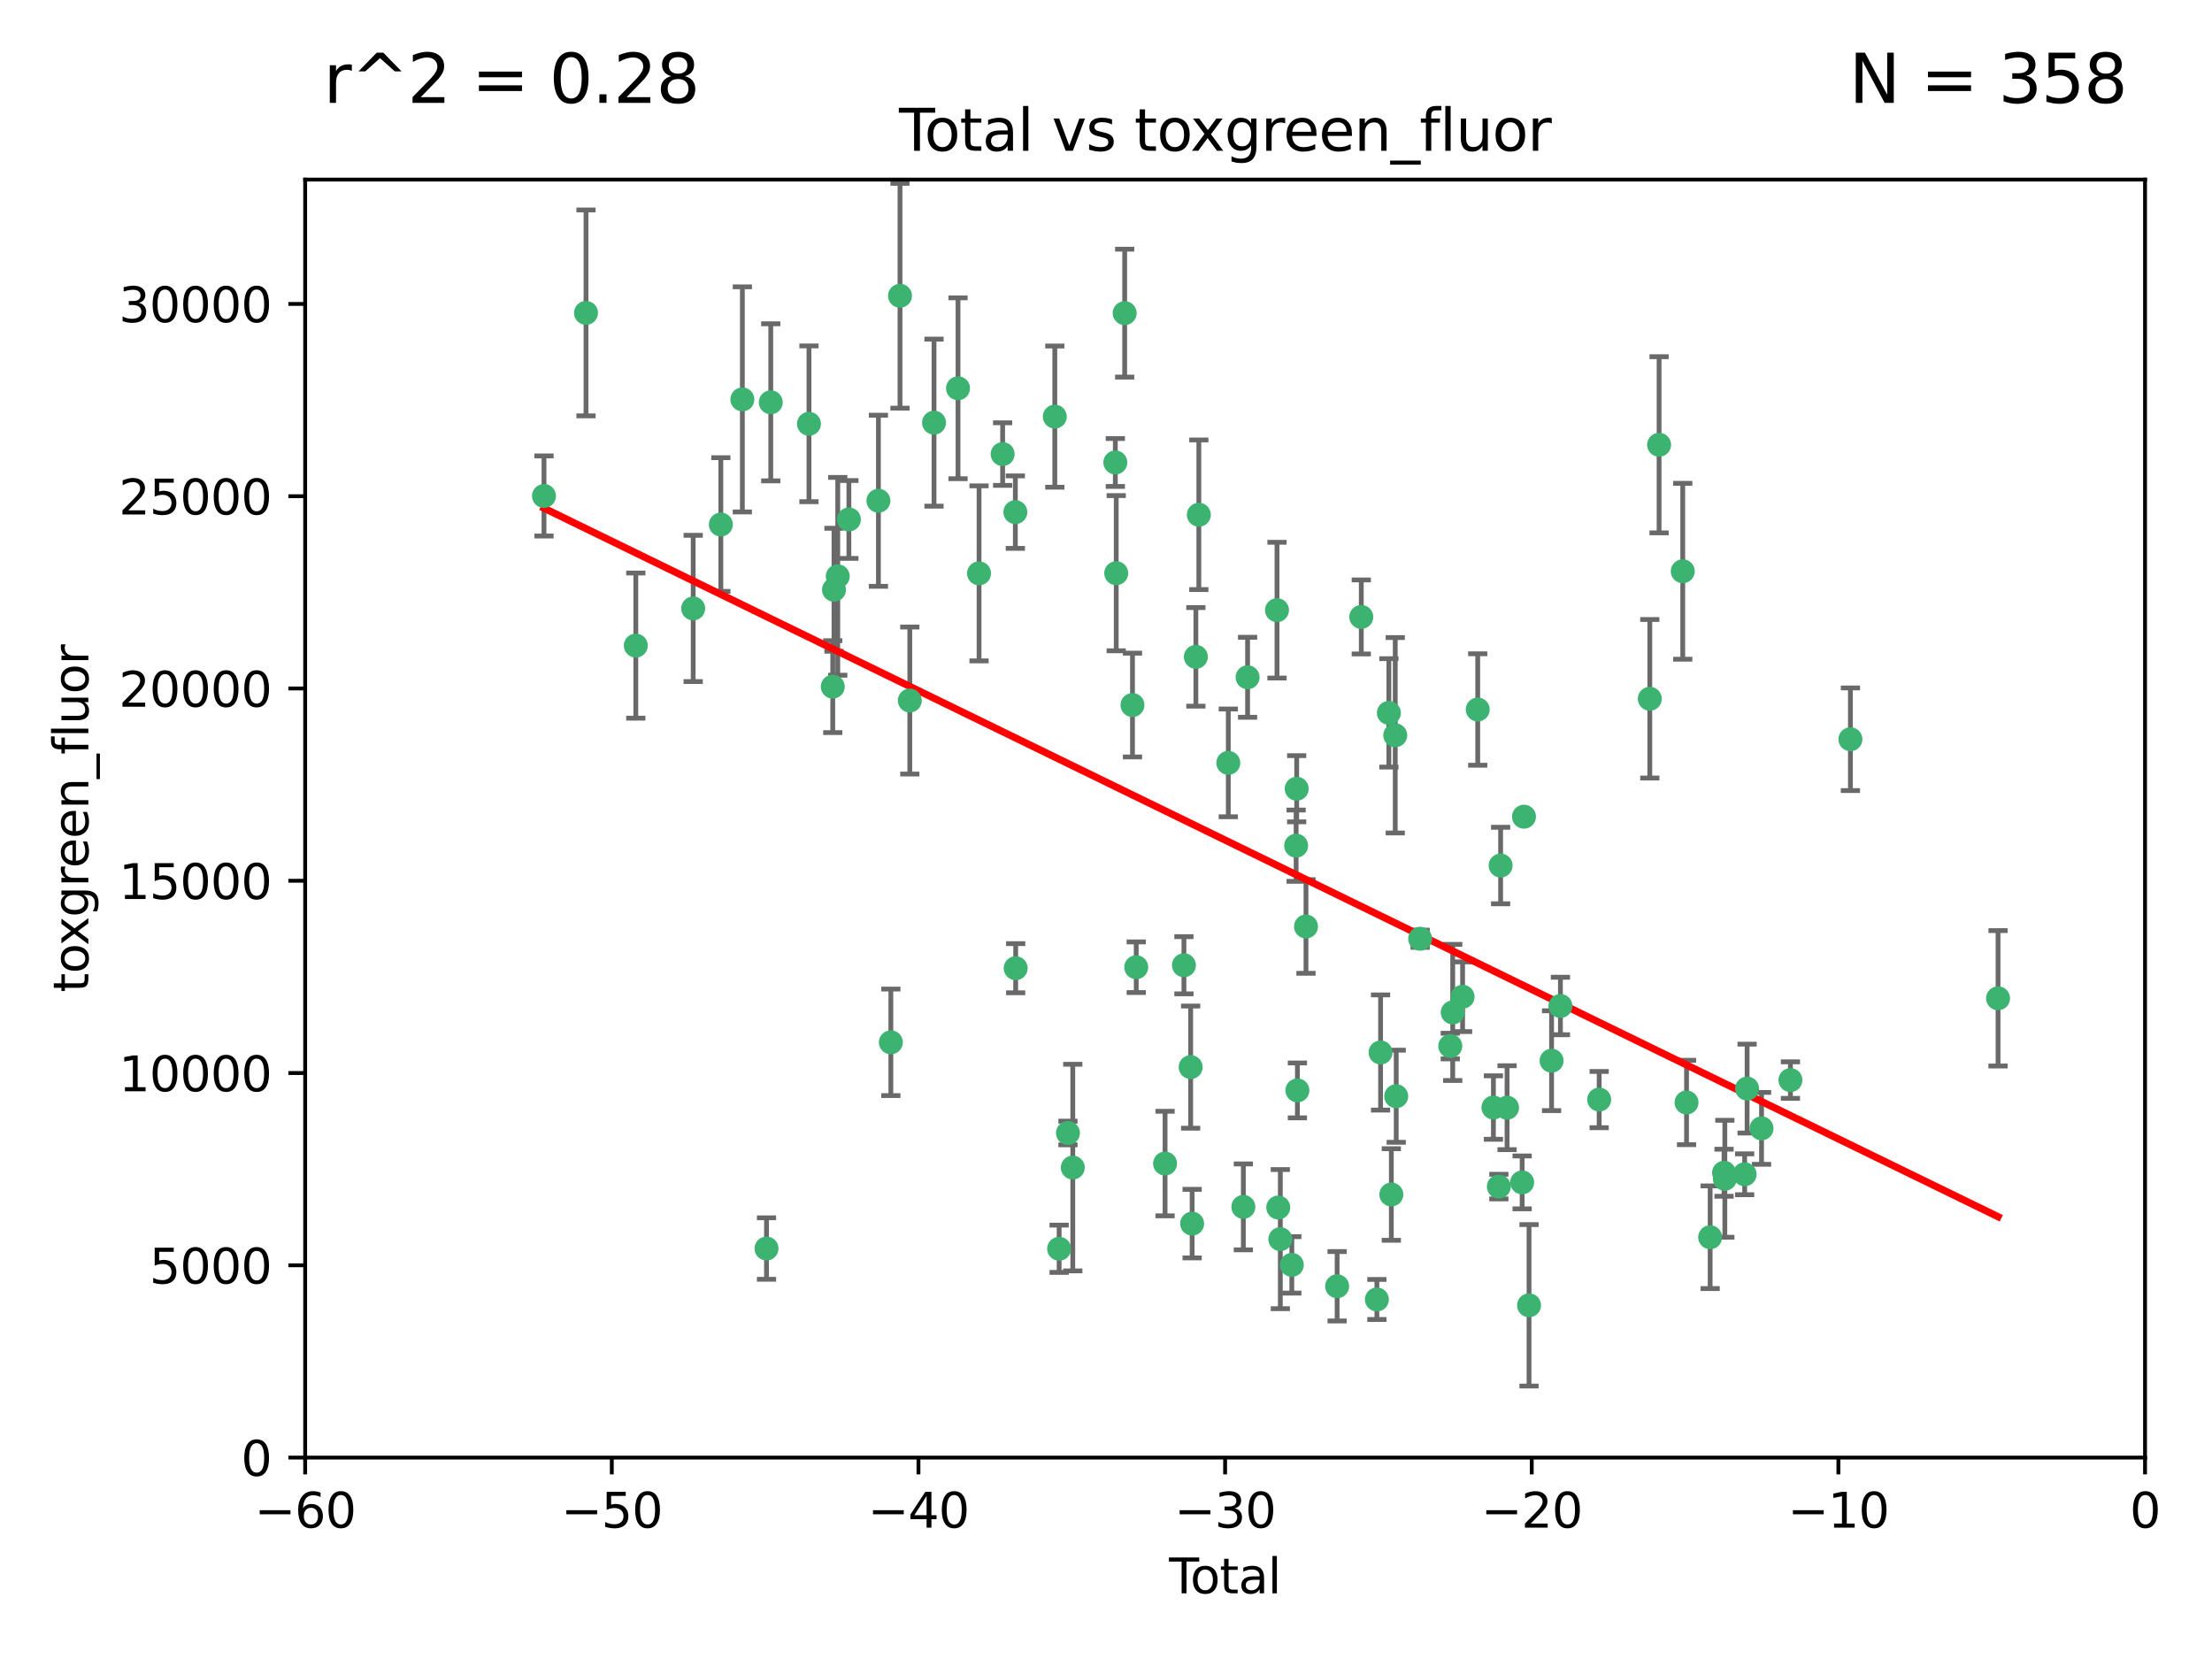<?xml version="1.0" encoding="utf-8" standalone="no"?>
<!DOCTYPE svg PUBLIC "-//W3C//DTD SVG 1.1//EN"
  "http://www.w3.org/Graphics/SVG/1.1/DTD/svg11.dtd">
<svg xmlns:xlink="http://www.w3.org/1999/xlink" width="460.8pt" height="345.6pt" viewBox="0 0 460.8 345.6" xmlns="http://www.w3.org/2000/svg" version="1.1">
 <defs>
  <style type="text/css">*{stroke-linejoin: round; stroke-linecap: butt}</style>
 </defs>
 <g id="figure_1">
  <g id="patch_1">
   <path d="M 0 345.6 
L 460.8 345.6 
L 460.8 0 
L 0 0 
z
" style="fill: #ffffff"/>
  </g>
  <g id="axes_1">
   <g id="patch_2">
    <path d="M 63.571 303.64 
L 446.85 303.64 
L 446.85 37.411 
L 63.571 37.411 
z
" style="fill: #ffffff"/>
   </g>
   <g id="PathCollection_1">
    <defs>
     <path id="m9ffa339bdb" d="M 0 1.118 
C 0.297 1.118 0.581 1 0.791 0.791 
C 1 0.581 1.118 0.297 1.118 0 
C 1.118 -0.297 1 -0.581 0.791 -0.791 
C 0.581 -1 0.297 -1.118 0 -1.118 
C -0.297 -1.118 -0.581 -1 -0.791 -0.791 
C -1 -0.581 -1.118 -0.297 -1.118 0 
C -1.118 0.297 -1 0.581 -0.791 0.791 
C -0.581 1 -0.297 1.118 0 1.118 
z
" style="stroke: #3cb371"/>
    </defs>
    <g clip-path="url(#p0675051661)">
     <use xlink:href="#m9ffa339bdb" x="113.324" y="103.319" style="fill: #3cb371; stroke: #3cb371"/>
     <use xlink:href="#m9ffa339bdb" x="122.075" y="65.184" style="fill: #3cb371; stroke: #3cb371"/>
     <use xlink:href="#m9ffa339bdb" x="132.448" y="134.491" style="fill: #3cb371; stroke: #3cb371"/>
     <use xlink:href="#m9ffa339bdb" x="144.404" y="126.749" style="fill: #3cb371; stroke: #3cb371"/>
     <use xlink:href="#m9ffa339bdb" x="150.166" y="109.268" style="fill: #3cb371; stroke: #3cb371"/>
     <use xlink:href="#m9ffa339bdb" x="154.646" y="83.201" style="fill: #3cb371; stroke: #3cb371"/>
     <use xlink:href="#m9ffa339bdb" x="159.676" y="260.094" style="fill: #3cb371; stroke: #3cb371"/>
     <use xlink:href="#m9ffa339bdb" x="160.565" y="83.811" style="fill: #3cb371; stroke: #3cb371"/>
     <use xlink:href="#m9ffa339bdb" x="168.522" y="88.286" style="fill: #3cb371; stroke: #3cb371"/>
     <use xlink:href="#m9ffa339bdb" x="173.478" y="143.039" style="fill: #3cb371; stroke: #3cb371"/>
     <use xlink:href="#m9ffa339bdb" x="173.733" y="122.859" style="fill: #3cb371; stroke: #3cb371"/>
     <use xlink:href="#m9ffa339bdb" x="174.52" y="120.054" style="fill: #3cb371; stroke: #3cb371"/>
     <use xlink:href="#m9ffa339bdb" x="176.84" y="108.214" style="fill: #3cb371; stroke: #3cb371"/>
     <use xlink:href="#m9ffa339bdb" x="182.989" y="104.315" style="fill: #3cb371; stroke: #3cb371"/>
     <use xlink:href="#m9ffa339bdb" x="185.582" y="217.134" style="fill: #3cb371; stroke: #3cb371"/>
     <use xlink:href="#m9ffa339bdb" x="187.487" y="61.614" style="fill: #3cb371; stroke: #3cb371"/>
     <use xlink:href="#m9ffa339bdb" x="189.528" y="145.935" style="fill: #3cb371; stroke: #3cb371"/>
     <use xlink:href="#m9ffa339bdb" x="194.574" y="88.045" style="fill: #3cb371; stroke: #3cb371"/>
     <use xlink:href="#m9ffa339bdb" x="199.574" y="80.887" style="fill: #3cb371; stroke: #3cb371"/>
     <use xlink:href="#m9ffa339bdb" x="203.952" y="119.44" style="fill: #3cb371; stroke: #3cb371"/>
     <use xlink:href="#m9ffa339bdb" x="208.867" y="94.593" style="fill: #3cb371; stroke: #3cb371"/>
     <use xlink:href="#m9ffa339bdb" x="211.515" y="106.684" style="fill: #3cb371; stroke: #3cb371"/>
     <use xlink:href="#m9ffa339bdb" x="211.585" y="201.695" style="fill: #3cb371; stroke: #3cb371"/>
     <use xlink:href="#m9ffa339bdb" x="219.736" y="86.787" style="fill: #3cb371; stroke: #3cb371"/>
     <use xlink:href="#m9ffa339bdb" x="220.638" y="260.14" style="fill: #3cb371; stroke: #3cb371"/>
     <use xlink:href="#m9ffa339bdb" x="222.475" y="236.024" style="fill: #3cb371; stroke: #3cb371"/>
     <use xlink:href="#m9ffa339bdb" x="223.48" y="243.228" style="fill: #3cb371; stroke: #3cb371"/>
     <use xlink:href="#m9ffa339bdb" x="232.345" y="96.341" style="fill: #3cb371; stroke: #3cb371"/>
     <use xlink:href="#m9ffa339bdb" x="232.53" y="119.409" style="fill: #3cb371; stroke: #3cb371"/>
     <use xlink:href="#m9ffa339bdb" x="234.291" y="65.233" style="fill: #3cb371; stroke: #3cb371"/>
     <use xlink:href="#m9ffa339bdb" x="235.917" y="146.874" style="fill: #3cb371; stroke: #3cb371"/>
     <use xlink:href="#m9ffa339bdb" x="236.699" y="201.487" style="fill: #3cb371; stroke: #3cb371"/>
     <use xlink:href="#m9ffa339bdb" x="242.705" y="242.388" style="fill: #3cb371; stroke: #3cb371"/>
     <use xlink:href="#m9ffa339bdb" x="246.634" y="201.077" style="fill: #3cb371; stroke: #3cb371"/>
     <use xlink:href="#m9ffa339bdb" x="248.038" y="222.299" style="fill: #3cb371; stroke: #3cb371"/>
     <use xlink:href="#m9ffa339bdb" x="248.343" y="254.906" style="fill: #3cb371; stroke: #3cb371"/>
     <use xlink:href="#m9ffa339bdb" x="249.123" y="136.835" style="fill: #3cb371; stroke: #3cb371"/>
     <use xlink:href="#m9ffa339bdb" x="249.741" y="107.234" style="fill: #3cb371; stroke: #3cb371"/>
     <use xlink:href="#m9ffa339bdb" x="255.878" y="158.921" style="fill: #3cb371; stroke: #3cb371"/>
     <use xlink:href="#m9ffa339bdb" x="259.013" y="251.417" style="fill: #3cb371; stroke: #3cb371"/>
     <use xlink:href="#m9ffa339bdb" x="259.897" y="141.091" style="fill: #3cb371; stroke: #3cb371"/>
     <use xlink:href="#m9ffa339bdb" x="266.022" y="127.107" style="fill: #3cb371; stroke: #3cb371"/>
     <use xlink:href="#m9ffa339bdb" x="266.284" y="251.547" style="fill: #3cb371; stroke: #3cb371"/>
     <use xlink:href="#m9ffa339bdb" x="266.715" y="258.133" style="fill: #3cb371; stroke: #3cb371"/>
     <use xlink:href="#m9ffa339bdb" x="269.11" y="263.497" style="fill: #3cb371; stroke: #3cb371"/>
     <use xlink:href="#m9ffa339bdb" x="270.008" y="176.169" style="fill: #3cb371; stroke: #3cb371"/>
     <use xlink:href="#m9ffa339bdb" x="270.123" y="164.309" style="fill: #3cb371; stroke: #3cb371"/>
     <use xlink:href="#m9ffa339bdb" x="270.272" y="227.152" style="fill: #3cb371; stroke: #3cb371"/>
     <use xlink:href="#m9ffa339bdb" x="272.061" y="193.002" style="fill: #3cb371; stroke: #3cb371"/>
     <use xlink:href="#m9ffa339bdb" x="278.547" y="267.951" style="fill: #3cb371; stroke: #3cb371"/>
     <use xlink:href="#m9ffa339bdb" x="283.58" y="128.518" style="fill: #3cb371; stroke: #3cb371"/>
     <use xlink:href="#m9ffa339bdb" x="286.83" y="270.703" style="fill: #3cb371; stroke: #3cb371"/>
     <use xlink:href="#m9ffa339bdb" x="287.598" y="219.251" style="fill: #3cb371; stroke: #3cb371"/>
     <use xlink:href="#m9ffa339bdb" x="289.329" y="148.507" style="fill: #3cb371; stroke: #3cb371"/>
     <use xlink:href="#m9ffa339bdb" x="289.839" y="248.836" style="fill: #3cb371; stroke: #3cb371"/>
     <use xlink:href="#m9ffa339bdb" x="290.656" y="153.171" style="fill: #3cb371; stroke: #3cb371"/>
     <use xlink:href="#m9ffa339bdb" x="290.857" y="228.365" style="fill: #3cb371; stroke: #3cb371"/>
     <use xlink:href="#m9ffa339bdb" x="295.844" y="195.558" style="fill: #3cb371; stroke: #3cb371"/>
     <use xlink:href="#m9ffa339bdb" x="302.119" y="217.914" style="fill: #3cb371; stroke: #3cb371"/>
     <use xlink:href="#m9ffa339bdb" x="302.627" y="210.91" style="fill: #3cb371; stroke: #3cb371"/>
     <use xlink:href="#m9ffa339bdb" x="304.684" y="207.64" style="fill: #3cb371; stroke: #3cb371"/>
     <use xlink:href="#m9ffa339bdb" x="307.838" y="147.801" style="fill: #3cb371; stroke: #3cb371"/>
     <use xlink:href="#m9ffa339bdb" x="311.105" y="230.72" style="fill: #3cb371; stroke: #3cb371"/>
     <use xlink:href="#m9ffa339bdb" x="312.237" y="247.192" style="fill: #3cb371; stroke: #3cb371"/>
     <use xlink:href="#m9ffa339bdb" x="312.607" y="180.307" style="fill: #3cb371; stroke: #3cb371"/>
     <use xlink:href="#m9ffa339bdb" x="313.949" y="230.755" style="fill: #3cb371; stroke: #3cb371"/>
     <use xlink:href="#m9ffa339bdb" x="317.09" y="246.317" style="fill: #3cb371; stroke: #3cb371"/>
     <use xlink:href="#m9ffa339bdb" x="317.472" y="170.133" style="fill: #3cb371; stroke: #3cb371"/>
     <use xlink:href="#m9ffa339bdb" x="318.526" y="271.92" style="fill: #3cb371; stroke: #3cb371"/>
     <use xlink:href="#m9ffa339bdb" x="323.223" y="220.964" style="fill: #3cb371; stroke: #3cb371"/>
     <use xlink:href="#m9ffa339bdb" x="325.065" y="209.566" style="fill: #3cb371; stroke: #3cb371"/>
     <use xlink:href="#m9ffa339bdb" x="333.135" y="229.064" style="fill: #3cb371; stroke: #3cb371"/>
     <use xlink:href="#m9ffa339bdb" x="343.683" y="145.567" style="fill: #3cb371; stroke: #3cb371"/>
     <use xlink:href="#m9ffa339bdb" x="345.618" y="92.655" style="fill: #3cb371; stroke: #3cb371"/>
     <use xlink:href="#m9ffa339bdb" x="350.548" y="119.004" style="fill: #3cb371; stroke: #3cb371"/>
     <use xlink:href="#m9ffa339bdb" x="351.336" y="229.667" style="fill: #3cb371; stroke: #3cb371"/>
     <use xlink:href="#m9ffa339bdb" x="356.254" y="257.738" style="fill: #3cb371; stroke: #3cb371"/>
     <use xlink:href="#m9ffa339bdb" x="359.15" y="244.305" style="fill: #3cb371; stroke: #3cb371"/>
     <use xlink:href="#m9ffa339bdb" x="359.317" y="245.561" style="fill: #3cb371; stroke: #3cb371"/>
     <use xlink:href="#m9ffa339bdb" x="363.442" y="244.625" style="fill: #3cb371; stroke: #3cb371"/>
     <use xlink:href="#m9ffa339bdb" x="363.952" y="226.772" style="fill: #3cb371; stroke: #3cb371"/>
     <use xlink:href="#m9ffa339bdb" x="366.961" y="235.058" style="fill: #3cb371; stroke: #3cb371"/>
     <use xlink:href="#m9ffa339bdb" x="372.98" y="225.004" style="fill: #3cb371; stroke: #3cb371"/>
     <use xlink:href="#m9ffa339bdb" x="385.474" y="153.996" style="fill: #3cb371; stroke: #3cb371"/>
     <use xlink:href="#m9ffa339bdb" x="416.229" y="207.963" style="fill: #3cb371; stroke: #3cb371"/>
    </g>
   </g>
   <g id="matplotlib.axis_1">
    <g id="xtick_1">
     <g id="line2d_1">
      <defs>
       <path id="ma2ccfc80ae" d="M 0 0 
L 0 3.5 
" style="stroke: #000000; stroke-width: 0.8"/>
      </defs>
      <g>
       <use xlink:href="#ma2ccfc80ae" x="63.571" y="303.64" style="stroke: #000000; stroke-width: 0.8"/>
      </g>
     </g>
     <g id="text_1">
      <!-- −60 -->
      <g transform="translate(53.019 318.238)scale(0.1 -0.1)">
       <defs>
        <path id="DejaVuSans-2212" d="M 678 2272 
L 4684 2272 
L 4684 1741 
L 678 1741 
L 678 2272 
z
" transform="scale(0.016)"/>
        <path id="DejaVuSans-36" d="M 2113 2584 
Q 1688 2584 1439 2293 
Q 1191 2003 1191 1497 
Q 1191 994 1439 701 
Q 1688 409 2113 409 
Q 2538 409 2786 701 
Q 3034 994 3034 1497 
Q 3034 2003 2786 2293 
Q 2538 2584 2113 2584 
z
M 3366 4563 
L 3366 3988 
Q 3128 4100 2886 4159 
Q 2644 4219 2406 4219 
Q 1781 4219 1451 3797 
Q 1122 3375 1075 2522 
Q 1259 2794 1537 2939 
Q 1816 3084 2150 3084 
Q 2853 3084 3261 2657 
Q 3669 2231 3669 1497 
Q 3669 778 3244 343 
Q 2819 -91 2113 -91 
Q 1303 -91 875 529 
Q 447 1150 447 2328 
Q 447 3434 972 4092 
Q 1497 4750 2381 4750 
Q 2619 4750 2861 4703 
Q 3103 4656 3366 4563 
z
" transform="scale(0.016)"/>
        <path id="DejaVuSans-30" d="M 2034 4250 
Q 1547 4250 1301 3770 
Q 1056 3291 1056 2328 
Q 1056 1369 1301 889 
Q 1547 409 2034 409 
Q 2525 409 2770 889 
Q 3016 1369 3016 2328 
Q 3016 3291 2770 3770 
Q 2525 4250 2034 4250 
z
M 2034 4750 
Q 2819 4750 3233 4129 
Q 3647 3509 3647 2328 
Q 3647 1150 3233 529 
Q 2819 -91 2034 -91 
Q 1250 -91 836 529 
Q 422 1150 422 2328 
Q 422 3509 836 4129 
Q 1250 4750 2034 4750 
z
" transform="scale(0.016)"/>
       </defs>
       <use xlink:href="#DejaVuSans-2212"/>
       <use xlink:href="#DejaVuSans-36" x="83.789"/>
       <use xlink:href="#DejaVuSans-30" x="147.412"/>
      </g>
     </g>
    </g>
    <g id="xtick_2">
     <g id="line2d_2">
      <g>
       <use xlink:href="#ma2ccfc80ae" x="127.451" y="303.64" style="stroke: #000000; stroke-width: 0.8"/>
      </g>
     </g>
     <g id="text_2">
      <!-- −50 -->
      <g transform="translate(116.899 318.238)scale(0.1 -0.1)">
       <defs>
        <path id="DejaVuSans-35" d="M 691 4666 
L 3169 4666 
L 3169 4134 
L 1269 4134 
L 1269 2991 
Q 1406 3038 1543 3061 
Q 1681 3084 1819 3084 
Q 2600 3084 3056 2656 
Q 3513 2228 3513 1497 
Q 3513 744 3044 326 
Q 2575 -91 1722 -91 
Q 1428 -91 1123 -41 
Q 819 9 494 109 
L 494 744 
Q 775 591 1075 516 
Q 1375 441 1709 441 
Q 2250 441 2565 725 
Q 2881 1009 2881 1497 
Q 2881 1984 2565 2268 
Q 2250 2553 1709 2553 
Q 1456 2553 1204 2497 
Q 953 2441 691 2322 
L 691 4666 
z
" transform="scale(0.016)"/>
       </defs>
       <use xlink:href="#DejaVuSans-2212"/>
       <use xlink:href="#DejaVuSans-35" x="83.789"/>
       <use xlink:href="#DejaVuSans-30" x="147.412"/>
      </g>
     </g>
    </g>
    <g id="xtick_3">
     <g id="line2d_3">
      <g>
       <use xlink:href="#ma2ccfc80ae" x="191.331" y="303.64" style="stroke: #000000; stroke-width: 0.8"/>
      </g>
     </g>
     <g id="text_3">
      <!-- −40 -->
      <g transform="translate(180.778 318.238)scale(0.1 -0.1)">
       <defs>
        <path id="DejaVuSans-34" d="M 2419 4116 
L 825 1625 
L 2419 1625 
L 2419 4116 
z
M 2253 4666 
L 3047 4666 
L 3047 1625 
L 3713 1625 
L 3713 1100 
L 3047 1100 
L 3047 0 
L 2419 0 
L 2419 1100 
L 313 1100 
L 313 1709 
L 2253 4666 
z
" transform="scale(0.016)"/>
       </defs>
       <use xlink:href="#DejaVuSans-2212"/>
       <use xlink:href="#DejaVuSans-34" x="83.789"/>
       <use xlink:href="#DejaVuSans-30" x="147.412"/>
      </g>
     </g>
    </g>
    <g id="xtick_4">
     <g id="line2d_4">
      <g>
       <use xlink:href="#ma2ccfc80ae" x="255.211" y="303.64" style="stroke: #000000; stroke-width: 0.8"/>
      </g>
     </g>
     <g id="text_4">
      <!-- −30 -->
      <g transform="translate(244.658 318.238)scale(0.1 -0.1)">
       <defs>
        <path id="DejaVuSans-33" d="M 2597 2516 
Q 3050 2419 3304 2112 
Q 3559 1806 3559 1356 
Q 3559 666 3084 287 
Q 2609 -91 1734 -91 
Q 1441 -91 1130 -33 
Q 819 25 488 141 
L 488 750 
Q 750 597 1062 519 
Q 1375 441 1716 441 
Q 2309 441 2620 675 
Q 2931 909 2931 1356 
Q 2931 1769 2642 2001 
Q 2353 2234 1838 2234 
L 1294 2234 
L 1294 2753 
L 1863 2753 
Q 2328 2753 2575 2939 
Q 2822 3125 2822 3475 
Q 2822 3834 2567 4026 
Q 2313 4219 1838 4219 
Q 1578 4219 1281 4162 
Q 984 4106 628 3988 
L 628 4550 
Q 988 4650 1302 4700 
Q 1616 4750 1894 4750 
Q 2613 4750 3031 4423 
Q 3450 4097 3450 3541 
Q 3450 3153 3228 2886 
Q 3006 2619 2597 2516 
z
" transform="scale(0.016)"/>
       </defs>
       <use xlink:href="#DejaVuSans-2212"/>
       <use xlink:href="#DejaVuSans-33" x="83.789"/>
       <use xlink:href="#DejaVuSans-30" x="147.412"/>
      </g>
     </g>
    </g>
    <g id="xtick_5">
     <g id="line2d_5">
      <g>
       <use xlink:href="#ma2ccfc80ae" x="319.09" y="303.64" style="stroke: #000000; stroke-width: 0.8"/>
      </g>
     </g>
     <g id="text_5">
      <!-- −20 -->
      <g transform="translate(308.538 318.238)scale(0.1 -0.1)">
       <defs>
        <path id="DejaVuSans-32" d="M 1228 531 
L 3431 531 
L 3431 0 
L 469 0 
L 469 531 
Q 828 903 1448 1529 
Q 2069 2156 2228 2338 
Q 2531 2678 2651 2914 
Q 2772 3150 2772 3378 
Q 2772 3750 2511 3984 
Q 2250 4219 1831 4219 
Q 1534 4219 1204 4116 
Q 875 4013 500 3803 
L 500 4441 
Q 881 4594 1212 4672 
Q 1544 4750 1819 4750 
Q 2544 4750 2975 4387 
Q 3406 4025 3406 3419 
Q 3406 3131 3298 2873 
Q 3191 2616 2906 2266 
Q 2828 2175 2409 1742 
Q 1991 1309 1228 531 
z
" transform="scale(0.016)"/>
       </defs>
       <use xlink:href="#DejaVuSans-2212"/>
       <use xlink:href="#DejaVuSans-32" x="83.789"/>
       <use xlink:href="#DejaVuSans-30" x="147.412"/>
      </g>
     </g>
    </g>
    <g id="xtick_6">
     <g id="line2d_6">
      <g>
       <use xlink:href="#ma2ccfc80ae" x="382.97" y="303.64" style="stroke: #000000; stroke-width: 0.8"/>
      </g>
     </g>
     <g id="text_6">
      <!-- −10 -->
      <g transform="translate(372.418 318.238)scale(0.1 -0.1)">
       <defs>
        <path id="DejaVuSans-31" d="M 794 531 
L 1825 531 
L 1825 4091 
L 703 3866 
L 703 4441 
L 1819 4666 
L 2450 4666 
L 2450 531 
L 3481 531 
L 3481 0 
L 794 0 
L 794 531 
z
" transform="scale(0.016)"/>
       </defs>
       <use xlink:href="#DejaVuSans-2212"/>
       <use xlink:href="#DejaVuSans-31" x="83.789"/>
       <use xlink:href="#DejaVuSans-30" x="147.412"/>
      </g>
     </g>
    </g>
    <g id="xtick_7">
     <g id="line2d_7">
      <g>
       <use xlink:href="#ma2ccfc80ae" x="446.85" y="303.64" style="stroke: #000000; stroke-width: 0.8"/>
      </g>
     </g>
     <g id="text_7">
      <!-- 0 -->
      <g transform="translate(443.669 318.238)scale(0.1 -0.1)">
       <use xlink:href="#DejaVuSans-30"/>
      </g>
     </g>
    </g>
    <g id="text_8">
     <!-- Total -->
     <g transform="translate(243.534 331.917)scale(0.1 -0.1)">
      <defs>
       <path id="DejaVuSans-54" d="M -19 4666 
L 3928 4666 
L 3928 4134 
L 2272 4134 
L 2272 0 
L 1638 0 
L 1638 4134 
L -19 4134 
L -19 4666 
z
" transform="scale(0.016)"/>
       <path id="DejaVuSans-6f" d="M 1959 3097 
Q 1497 3097 1228 2736 
Q 959 2375 959 1747 
Q 959 1119 1226 758 
Q 1494 397 1959 397 
Q 2419 397 2687 759 
Q 2956 1122 2956 1747 
Q 2956 2369 2687 2733 
Q 2419 3097 1959 3097 
z
M 1959 3584 
Q 2709 3584 3137 3096 
Q 3566 2609 3566 1747 
Q 3566 888 3137 398 
Q 2709 -91 1959 -91 
Q 1206 -91 779 398 
Q 353 888 353 1747 
Q 353 2609 779 3096 
Q 1206 3584 1959 3584 
z
" transform="scale(0.016)"/>
       <path id="DejaVuSans-74" d="M 1172 4494 
L 1172 3500 
L 2356 3500 
L 2356 3053 
L 1172 3053 
L 1172 1153 
Q 1172 725 1289 603 
Q 1406 481 1766 481 
L 2356 481 
L 2356 0 
L 1766 0 
Q 1100 0 847 248 
Q 594 497 594 1153 
L 594 3053 
L 172 3053 
L 172 3500 
L 594 3500 
L 594 4494 
L 1172 4494 
z
" transform="scale(0.016)"/>
       <path id="DejaVuSans-61" d="M 2194 1759 
Q 1497 1759 1228 1600 
Q 959 1441 959 1056 
Q 959 750 1161 570 
Q 1363 391 1709 391 
Q 2188 391 2477 730 
Q 2766 1069 2766 1631 
L 2766 1759 
L 2194 1759 
z
M 3341 1997 
L 3341 0 
L 2766 0 
L 2766 531 
Q 2569 213 2275 61 
Q 1981 -91 1556 -91 
Q 1019 -91 701 211 
Q 384 513 384 1019 
Q 384 1609 779 1909 
Q 1175 2209 1959 2209 
L 2766 2209 
L 2766 2266 
Q 2766 2663 2505 2880 
Q 2244 3097 1772 3097 
Q 1472 3097 1187 3025 
Q 903 2953 641 2809 
L 641 3341 
Q 956 3463 1253 3523 
Q 1550 3584 1831 3584 
Q 2591 3584 2966 3190 
Q 3341 2797 3341 1997 
z
" transform="scale(0.016)"/>
       <path id="DejaVuSans-6c" d="M 603 4863 
L 1178 4863 
L 1178 0 
L 603 0 
L 603 4863 
z
" transform="scale(0.016)"/>
      </defs>
      <use xlink:href="#DejaVuSans-54"/>
      <use xlink:href="#DejaVuSans-6f" x="44.084"/>
      <use xlink:href="#DejaVuSans-74" x="105.266"/>
      <use xlink:href="#DejaVuSans-61" x="144.475"/>
      <use xlink:href="#DejaVuSans-6c" x="205.754"/>
     </g>
    </g>
   </g>
   <g id="matplotlib.axis_2">
    <g id="ytick_1">
     <g id="line2d_8">
      <defs>
       <path id="m60cc11437b" d="M 0 0 
L -3.5 0 
" style="stroke: #000000; stroke-width: 0.8"/>
      </defs>
      <g>
       <use xlink:href="#m60cc11437b" x="63.571" y="303.64" style="stroke: #000000; stroke-width: 0.8"/>
      </g>
     </g>
     <g id="text_9">
      <!-- 0 -->
      <g transform="translate(50.209 307.439)scale(0.1 -0.1)">
       <use xlink:href="#DejaVuSans-30"/>
      </g>
     </g>
    </g>
    <g id="ytick_2">
     <g id="line2d_9">
      <g>
       <use xlink:href="#m60cc11437b" x="63.571" y="263.586" style="stroke: #000000; stroke-width: 0.8"/>
      </g>
     </g>
     <g id="text_10">
      <!-- 5000 -->
      <g transform="translate(31.121 267.385)scale(0.1 -0.1)">
       <use xlink:href="#DejaVuSans-35"/>
       <use xlink:href="#DejaVuSans-30" x="63.623"/>
       <use xlink:href="#DejaVuSans-30" x="127.246"/>
       <use xlink:href="#DejaVuSans-30" x="190.869"/>
      </g>
     </g>
    </g>
    <g id="ytick_3">
     <g id="line2d_10">
      <g>
       <use xlink:href="#m60cc11437b" x="63.571" y="223.532" style="stroke: #000000; stroke-width: 0.8"/>
      </g>
     </g>
     <g id="text_11">
      <!-- 10000 -->
      <g transform="translate(24.759 227.331)scale(0.1 -0.1)">
       <use xlink:href="#DejaVuSans-31"/>
       <use xlink:href="#DejaVuSans-30" x="63.623"/>
       <use xlink:href="#DejaVuSans-30" x="127.246"/>
       <use xlink:href="#DejaVuSans-30" x="190.869"/>
       <use xlink:href="#DejaVuSans-30" x="254.492"/>
      </g>
     </g>
    </g>
    <g id="ytick_4">
     <g id="line2d_11">
      <g>
       <use xlink:href="#m60cc11437b" x="63.571" y="183.478" style="stroke: #000000; stroke-width: 0.8"/>
      </g>
     </g>
     <g id="text_12">
      <!-- 15000 -->
      <g transform="translate(24.759 187.278)scale(0.1 -0.1)">
       <use xlink:href="#DejaVuSans-31"/>
       <use xlink:href="#DejaVuSans-35" x="63.623"/>
       <use xlink:href="#DejaVuSans-30" x="127.246"/>
       <use xlink:href="#DejaVuSans-30" x="190.869"/>
       <use xlink:href="#DejaVuSans-30" x="254.492"/>
      </g>
     </g>
    </g>
    <g id="ytick_5">
     <g id="line2d_12">
      <g>
       <use xlink:href="#m60cc11437b" x="63.571" y="143.424" style="stroke: #000000; stroke-width: 0.8"/>
      </g>
     </g>
     <g id="text_13">
      <!-- 20000 -->
      <g transform="translate(24.759 147.224)scale(0.1 -0.1)">
       <use xlink:href="#DejaVuSans-32"/>
       <use xlink:href="#DejaVuSans-30" x="63.623"/>
       <use xlink:href="#DejaVuSans-30" x="127.246"/>
       <use xlink:href="#DejaVuSans-30" x="190.869"/>
       <use xlink:href="#DejaVuSans-30" x="254.492"/>
      </g>
     </g>
    </g>
    <g id="ytick_6">
     <g id="line2d_13">
      <g>
       <use xlink:href="#m60cc11437b" x="63.571" y="103.371" style="stroke: #000000; stroke-width: 0.8"/>
      </g>
     </g>
     <g id="text_14">
      <!-- 25000 -->
      <g transform="translate(24.759 107.17)scale(0.1 -0.1)">
       <use xlink:href="#DejaVuSans-32"/>
       <use xlink:href="#DejaVuSans-35" x="63.623"/>
       <use xlink:href="#DejaVuSans-30" x="127.246"/>
       <use xlink:href="#DejaVuSans-30" x="190.869"/>
       <use xlink:href="#DejaVuSans-30" x="254.492"/>
      </g>
     </g>
    </g>
    <g id="ytick_7">
     <g id="line2d_14">
      <g>
       <use xlink:href="#m60cc11437b" x="63.571" y="63.317" style="stroke: #000000; stroke-width: 0.8"/>
      </g>
     </g>
     <g id="text_15">
      <!-- 30000 -->
      <g transform="translate(24.759 67.116)scale(0.1 -0.1)">
       <use xlink:href="#DejaVuSans-33"/>
       <use xlink:href="#DejaVuSans-30" x="63.623"/>
       <use xlink:href="#DejaVuSans-30" x="127.246"/>
       <use xlink:href="#DejaVuSans-30" x="190.869"/>
       <use xlink:href="#DejaVuSans-30" x="254.492"/>
      </g>
     </g>
    </g>
    <g id="text_16">
     <!-- toxgreen_fluor -->
     <g transform="translate(18.401 206.72)rotate(-90)scale(0.1 -0.1)">
      <defs>
       <path id="DejaVuSans-78" d="M 3513 3500 
L 2247 1797 
L 3578 0 
L 2900 0 
L 1881 1375 
L 863 0 
L 184 0 
L 1544 1831 
L 300 3500 
L 978 3500 
L 1906 2253 
L 2834 3500 
L 3513 3500 
z
" transform="scale(0.016)"/>
       <path id="DejaVuSans-67" d="M 2906 1791 
Q 2906 2416 2648 2759 
Q 2391 3103 1925 3103 
Q 1463 3103 1205 2759 
Q 947 2416 947 1791 
Q 947 1169 1205 825 
Q 1463 481 1925 481 
Q 2391 481 2648 825 
Q 2906 1169 2906 1791 
z
M 3481 434 
Q 3481 -459 3084 -895 
Q 2688 -1331 1869 -1331 
Q 1566 -1331 1297 -1286 
Q 1028 -1241 775 -1147 
L 775 -588 
Q 1028 -725 1275 -790 
Q 1522 -856 1778 -856 
Q 2344 -856 2625 -561 
Q 2906 -266 2906 331 
L 2906 616 
Q 2728 306 2450 153 
Q 2172 0 1784 0 
Q 1141 0 747 490 
Q 353 981 353 1791 
Q 353 2603 747 3093 
Q 1141 3584 1784 3584 
Q 2172 3584 2450 3431 
Q 2728 3278 2906 2969 
L 2906 3500 
L 3481 3500 
L 3481 434 
z
" transform="scale(0.016)"/>
       <path id="DejaVuSans-72" d="M 2631 2963 
Q 2534 3019 2420 3045 
Q 2306 3072 2169 3072 
Q 1681 3072 1420 2755 
Q 1159 2438 1159 1844 
L 1159 0 
L 581 0 
L 581 3500 
L 1159 3500 
L 1159 2956 
Q 1341 3275 1631 3429 
Q 1922 3584 2338 3584 
Q 2397 3584 2469 3576 
Q 2541 3569 2628 3553 
L 2631 2963 
z
" transform="scale(0.016)"/>
       <path id="DejaVuSans-65" d="M 3597 1894 
L 3597 1613 
L 953 1613 
Q 991 1019 1311 708 
Q 1631 397 2203 397 
Q 2534 397 2845 478 
Q 3156 559 3463 722 
L 3463 178 
Q 3153 47 2828 -22 
Q 2503 -91 2169 -91 
Q 1331 -91 842 396 
Q 353 884 353 1716 
Q 353 2575 817 3079 
Q 1281 3584 2069 3584 
Q 2775 3584 3186 3129 
Q 3597 2675 3597 1894 
z
M 3022 2063 
Q 3016 2534 2758 2815 
Q 2500 3097 2075 3097 
Q 1594 3097 1305 2825 
Q 1016 2553 972 2059 
L 3022 2063 
z
" transform="scale(0.016)"/>
       <path id="DejaVuSans-6e" d="M 3513 2113 
L 3513 0 
L 2938 0 
L 2938 2094 
Q 2938 2591 2744 2837 
Q 2550 3084 2163 3084 
Q 1697 3084 1428 2787 
Q 1159 2491 1159 1978 
L 1159 0 
L 581 0 
L 581 3500 
L 1159 3500 
L 1159 2956 
Q 1366 3272 1645 3428 
Q 1925 3584 2291 3584 
Q 2894 3584 3203 3211 
Q 3513 2838 3513 2113 
z
" transform="scale(0.016)"/>
       <path id="DejaVuSans-5f" d="M 3263 -1063 
L 3263 -1509 
L -63 -1509 
L -63 -1063 
L 3263 -1063 
z
" transform="scale(0.016)"/>
       <path id="DejaVuSans-66" d="M 2375 4863 
L 2375 4384 
L 1825 4384 
Q 1516 4384 1395 4259 
Q 1275 4134 1275 3809 
L 1275 3500 
L 2222 3500 
L 2222 3053 
L 1275 3053 
L 1275 0 
L 697 0 
L 697 3053 
L 147 3053 
L 147 3500 
L 697 3500 
L 697 3744 
Q 697 4328 969 4595 
Q 1241 4863 1831 4863 
L 2375 4863 
z
" transform="scale(0.016)"/>
       <path id="DejaVuSans-75" d="M 544 1381 
L 544 3500 
L 1119 3500 
L 1119 1403 
Q 1119 906 1312 657 
Q 1506 409 1894 409 
Q 2359 409 2629 706 
Q 2900 1003 2900 1516 
L 2900 3500 
L 3475 3500 
L 3475 0 
L 2900 0 
L 2900 538 
Q 2691 219 2414 64 
Q 2138 -91 1772 -91 
Q 1169 -91 856 284 
Q 544 659 544 1381 
z
M 1991 3584 
L 1991 3584 
z
" transform="scale(0.016)"/>
      </defs>
      <use xlink:href="#DejaVuSans-74"/>
      <use xlink:href="#DejaVuSans-6f" x="39.209"/>
      <use xlink:href="#DejaVuSans-78" x="97.266"/>
      <use xlink:href="#DejaVuSans-67" x="156.445"/>
      <use xlink:href="#DejaVuSans-72" x="219.922"/>
      <use xlink:href="#DejaVuSans-65" x="258.785"/>
      <use xlink:href="#DejaVuSans-65" x="320.309"/>
      <use xlink:href="#DejaVuSans-6e" x="381.832"/>
      <use xlink:href="#DejaVuSans-5f" x="445.211"/>
      <use xlink:href="#DejaVuSans-66" x="495.211"/>
      <use xlink:href="#DejaVuSans-6c" x="530.416"/>
      <use xlink:href="#DejaVuSans-75" x="558.199"/>
      <use xlink:href="#DejaVuSans-6f" x="621.578"/>
      <use xlink:href="#DejaVuSans-72" x="682.76"/>
     </g>
    </g>
   </g>
   <g id="LineCollection_1">
    <path d="M 113.324 111.662 
L 113.324 94.976 
" clip-path="url(#p0675051661)" style="fill: none; stroke: #696969"/>
    <path d="M 122.075 86.629 
L 122.075 43.739 
" clip-path="url(#p0675051661)" style="fill: none; stroke: #696969"/>
    <path d="M 132.448 149.606 
L 132.448 119.375 
" clip-path="url(#p0675051661)" style="fill: none; stroke: #696969"/>
    <path d="M 144.404 141.983 
L 144.404 111.515 
" clip-path="url(#p0675051661)" style="fill: none; stroke: #696969"/>
    <path d="M 150.166 123.191 
L 150.166 95.346 
" clip-path="url(#p0675051661)" style="fill: none; stroke: #696969"/>
    <path d="M 154.646 106.648 
L 154.646 59.753 
" clip-path="url(#p0675051661)" style="fill: none; stroke: #696969"/>
    <path d="M 159.676 266.497 
L 159.676 253.692 
" clip-path="url(#p0675051661)" style="fill: none; stroke: #696969"/>
    <path d="M 160.565 100.173 
L 160.565 67.45 
" clip-path="url(#p0675051661)" style="fill: none; stroke: #696969"/>
    <path d="M 168.522 104.51 
L 168.522 72.063 
" clip-path="url(#p0675051661)" style="fill: none; stroke: #696969"/>
    <path d="M 173.478 152.61 
L 173.478 133.468 
" clip-path="url(#p0675051661)" style="fill: none; stroke: #696969"/>
    <path d="M 173.733 135.667 
L 173.733 110.051 
" clip-path="url(#p0675051661)" style="fill: none; stroke: #696969"/>
    <path d="M 174.52 140.659 
L 174.52 99.45 
" clip-path="url(#p0675051661)" style="fill: none; stroke: #696969"/>
    <path d="M 176.84 116.326 
L 176.84 100.101 
" clip-path="url(#p0675051661)" style="fill: none; stroke: #696969"/>
    <path d="M 182.989 122.133 
L 182.989 86.497 
" clip-path="url(#p0675051661)" style="fill: none; stroke: #696969"/>
    <path d="M 185.582 228.233 
L 185.582 206.035 
" clip-path="url(#p0675051661)" style="fill: none; stroke: #696969"/>
    <path d="M 187.487 85.029 
L 187.487 38.199 
" clip-path="url(#p0675051661)" style="fill: none; stroke: #696969"/>
    <path d="M 189.528 161.248 
L 189.528 130.622 
" clip-path="url(#p0675051661)" style="fill: none; stroke: #696969"/>
    <path d="M 194.574 105.444 
L 194.574 70.646 
" clip-path="url(#p0675051661)" style="fill: none; stroke: #696969"/>
    <path d="M 199.574 99.727 
L 199.574 62.047 
" clip-path="url(#p0675051661)" style="fill: none; stroke: #696969"/>
    <path d="M 203.952 137.675 
L 203.952 101.206 
" clip-path="url(#p0675051661)" style="fill: none; stroke: #696969"/>
    <path d="M 208.867 101.108 
L 208.867 88.078 
" clip-path="url(#p0675051661)" style="fill: none; stroke: #696969"/>
    <path d="M 211.515 114.235 
L 211.515 99.134 
" clip-path="url(#p0675051661)" style="fill: none; stroke: #696969"/>
    <path d="M 211.585 206.809 
L 211.585 196.58 
" clip-path="url(#p0675051661)" style="fill: none; stroke: #696969"/>
    <path d="M 219.736 101.495 
L 219.736 72.08 
" clip-path="url(#p0675051661)" style="fill: none; stroke: #696969"/>
    <path d="M 220.638 265.065 
L 220.638 255.214 
" clip-path="url(#p0675051661)" style="fill: none; stroke: #696969"/>
    <path d="M 222.475 238.492 
L 222.475 233.557 
" clip-path="url(#p0675051661)" style="fill: none; stroke: #696969"/>
    <path d="M 223.48 264.748 
L 223.48 221.708 
" clip-path="url(#p0675051661)" style="fill: none; stroke: #696969"/>
    <path d="M 232.345 101.329 
L 232.345 91.353 
" clip-path="url(#p0675051661)" style="fill: none; stroke: #696969"/>
    <path d="M 232.53 135.574 
L 232.53 103.243 
" clip-path="url(#p0675051661)" style="fill: none; stroke: #696969"/>
    <path d="M 234.291 78.556 
L 234.291 51.911 
" clip-path="url(#p0675051661)" style="fill: none; stroke: #696969"/>
    <path d="M 235.917 157.684 
L 235.917 136.065 
" clip-path="url(#p0675051661)" style="fill: none; stroke: #696969"/>
    <path d="M 236.699 206.761 
L 236.699 196.213 
" clip-path="url(#p0675051661)" style="fill: none; stroke: #696969"/>
    <path d="M 242.705 253.279 
L 242.705 231.496 
" clip-path="url(#p0675051661)" style="fill: none; stroke: #696969"/>
    <path d="M 246.634 207.031 
L 246.634 195.122 
" clip-path="url(#p0675051661)" style="fill: none; stroke: #696969"/>
    <path d="M 248.038 235.023 
L 248.038 209.574 
" clip-path="url(#p0675051661)" style="fill: none; stroke: #696969"/>
    <path d="M 248.343 262.048 
L 248.343 247.764 
" clip-path="url(#p0675051661)" style="fill: none; stroke: #696969"/>
    <path d="M 249.123 147.104 
L 249.123 126.566 
" clip-path="url(#p0675051661)" style="fill: none; stroke: #696969"/>
    <path d="M 249.741 122.819 
L 249.741 91.649 
" clip-path="url(#p0675051661)" style="fill: none; stroke: #696969"/>
    <path d="M 255.878 170.147 
L 255.878 147.694 
" clip-path="url(#p0675051661)" style="fill: none; stroke: #696969"/>
    <path d="M 259.013 260.365 
L 259.013 242.469 
" clip-path="url(#p0675051661)" style="fill: none; stroke: #696969"/>
    <path d="M 259.897 149.421 
L 259.897 132.76 
" clip-path="url(#p0675051661)" style="fill: none; stroke: #696969"/>
    <path d="M 266.022 141.248 
L 266.022 112.967 
" clip-path="url(#p0675051661)" style="fill: none; stroke: #696969"/>
    <path d="M 266.284 252.228 
L 266.284 250.867 
" clip-path="url(#p0675051661)" style="fill: none; stroke: #696969"/>
    <path d="M 266.715 272.621 
L 266.715 243.644 
" clip-path="url(#p0675051661)" style="fill: none; stroke: #696969"/>
    <path d="M 269.11 269.377 
L 269.11 257.616 
" clip-path="url(#p0675051661)" style="fill: none; stroke: #696969"/>
    <path d="M 270.008 183.597 
L 270.008 168.741 
" clip-path="url(#p0675051661)" style="fill: none; stroke: #696969"/>
    <path d="M 270.123 171.2 
L 270.123 157.418 
" clip-path="url(#p0675051661)" style="fill: none; stroke: #696969"/>
    <path d="M 270.272 232.87 
L 270.272 221.434 
" clip-path="url(#p0675051661)" style="fill: none; stroke: #696969"/>
    <path d="M 272.061 202.754 
L 272.061 183.249 
" clip-path="url(#p0675051661)" style="fill: none; stroke: #696969"/>
    <path d="M 278.547 275.179 
L 278.547 260.723 
" clip-path="url(#p0675051661)" style="fill: none; stroke: #696969"/>
    <path d="M 283.58 136.228 
L 283.58 120.808 
" clip-path="url(#p0675051661)" style="fill: none; stroke: #696969"/>
    <path d="M 286.83 274.871 
L 286.83 266.536 
" clip-path="url(#p0675051661)" style="fill: none; stroke: #696969"/>
    <path d="M 287.598 231.246 
L 287.598 207.255 
" clip-path="url(#p0675051661)" style="fill: none; stroke: #696969"/>
    <path d="M 289.329 159.798 
L 289.329 137.216 
" clip-path="url(#p0675051661)" style="fill: none; stroke: #696969"/>
    <path d="M 289.839 258.377 
L 289.839 239.295 
" clip-path="url(#p0675051661)" style="fill: none; stroke: #696969"/>
    <path d="M 290.656 173.526 
L 290.656 132.815 
" clip-path="url(#p0675051661)" style="fill: none; stroke: #696969"/>
    <path d="M 290.857 237.963 
L 290.857 218.767 
" clip-path="url(#p0675051661)" style="fill: none; stroke: #696969"/>
    <path d="M 295.844 197.349 
L 295.844 193.767 
" clip-path="url(#p0675051661)" style="fill: none; stroke: #696969"/>
    <path d="M 302.119 220.584 
L 302.119 215.244 
" clip-path="url(#p0675051661)" style="fill: none; stroke: #696969"/>
    <path d="M 302.627 225.089 
L 302.627 196.731 
" clip-path="url(#p0675051661)" style="fill: none; stroke: #696969"/>
    <path d="M 304.684 214.898 
L 304.684 200.382 
" clip-path="url(#p0675051661)" style="fill: none; stroke: #696969"/>
    <path d="M 307.838 159.413 
L 307.838 136.19 
" clip-path="url(#p0675051661)" style="fill: none; stroke: #696969"/>
    <path d="M 311.105 237.332 
L 311.105 224.107 
" clip-path="url(#p0675051661)" style="fill: none; stroke: #696969"/>
    <path d="M 312.237 249.762 
L 312.237 244.622 
" clip-path="url(#p0675051661)" style="fill: none; stroke: #696969"/>
    <path d="M 312.607 188.277 
L 312.607 172.338 
" clip-path="url(#p0675051661)" style="fill: none; stroke: #696969"/>
    <path d="M 313.949 239.495 
L 313.949 222.014 
" clip-path="url(#p0675051661)" style="fill: none; stroke: #696969"/>
    <path d="M 317.09 251.825 
L 317.09 240.809 
" clip-path="url(#p0675051661)" style="fill: none; stroke: #696969"/>
    <path d="M 317.472 170.88 
L 317.472 169.387 
" clip-path="url(#p0675051661)" style="fill: none; stroke: #696969"/>
    <path d="M 318.526 288.737 
L 318.526 255.103 
" clip-path="url(#p0675051661)" style="fill: none; stroke: #696969"/>
    <path d="M 323.223 231.359 
L 323.223 210.569 
" clip-path="url(#p0675051661)" style="fill: none; stroke: #696969"/>
    <path d="M 325.065 215.557 
L 325.065 203.575 
" clip-path="url(#p0675051661)" style="fill: none; stroke: #696969"/>
    <path d="M 333.135 234.921 
L 333.135 223.207 
" clip-path="url(#p0675051661)" style="fill: none; stroke: #696969"/>
    <path d="M 343.683 162.081 
L 343.683 129.053 
" clip-path="url(#p0675051661)" style="fill: none; stroke: #696969"/>
    <path d="M 345.618 111.003 
L 345.618 74.306 
" clip-path="url(#p0675051661)" style="fill: none; stroke: #696969"/>
    <path d="M 350.548 137.321 
L 350.548 100.688 
" clip-path="url(#p0675051661)" style="fill: none; stroke: #696969"/>
    <path d="M 351.336 238.456 
L 351.336 220.879 
" clip-path="url(#p0675051661)" style="fill: none; stroke: #696969"/>
    <path d="M 356.254 268.432 
L 356.254 247.045 
" clip-path="url(#p0675051661)" style="fill: none; stroke: #696969"/>
    <path d="M 359.15 249.207 
L 359.15 239.402 
" clip-path="url(#p0675051661)" style="fill: none; stroke: #696969"/>
    <path d="M 359.317 257.737 
L 359.317 233.384 
" clip-path="url(#p0675051661)" style="fill: none; stroke: #696969"/>
    <path d="M 363.442 248.883 
L 363.442 240.367 
" clip-path="url(#p0675051661)" style="fill: none; stroke: #696969"/>
    <path d="M 363.952 236.028 
L 363.952 217.516 
" clip-path="url(#p0675051661)" style="fill: none; stroke: #696969"/>
    <path d="M 366.961 242.546 
L 366.961 227.57 
" clip-path="url(#p0675051661)" style="fill: none; stroke: #696969"/>
    <path d="M 372.98 228.81 
L 372.98 221.198 
" clip-path="url(#p0675051661)" style="fill: none; stroke: #696969"/>
    <path d="M 385.474 164.686 
L 385.474 143.305 
" clip-path="url(#p0675051661)" style="fill: none; stroke: #696969"/>
    <path d="M 416.229 222.067 
L 416.229 193.859 
" clip-path="url(#p0675051661)" style="fill: none; stroke: #696969"/>
   </g>
   <g id="line2d_15">
    <defs>
     <path id="mdc254eb4b2" d="M 2 0 
L -2 -0 
" style="stroke: #696969"/>
    </defs>
    <g clip-path="url(#p0675051661)">
     <use xlink:href="#mdc254eb4b2" x="113.324" y="111.662" style="fill: #696969; stroke: #696969"/>
     <use xlink:href="#mdc254eb4b2" x="122.075" y="86.629" style="fill: #696969; stroke: #696969"/>
     <use xlink:href="#mdc254eb4b2" x="132.448" y="149.606" style="fill: #696969; stroke: #696969"/>
     <use xlink:href="#mdc254eb4b2" x="144.404" y="141.983" style="fill: #696969; stroke: #696969"/>
     <use xlink:href="#mdc254eb4b2" x="150.166" y="123.191" style="fill: #696969; stroke: #696969"/>
     <use xlink:href="#mdc254eb4b2" x="154.646" y="106.648" style="fill: #696969; stroke: #696969"/>
     <use xlink:href="#mdc254eb4b2" x="159.676" y="266.497" style="fill: #696969; stroke: #696969"/>
     <use xlink:href="#mdc254eb4b2" x="160.565" y="100.173" style="fill: #696969; stroke: #696969"/>
     <use xlink:href="#mdc254eb4b2" x="168.522" y="104.51" style="fill: #696969; stroke: #696969"/>
     <use xlink:href="#mdc254eb4b2" x="173.478" y="152.61" style="fill: #696969; stroke: #696969"/>
     <use xlink:href="#mdc254eb4b2" x="173.733" y="135.667" style="fill: #696969; stroke: #696969"/>
     <use xlink:href="#mdc254eb4b2" x="174.52" y="140.659" style="fill: #696969; stroke: #696969"/>
     <use xlink:href="#mdc254eb4b2" x="176.84" y="116.326" style="fill: #696969; stroke: #696969"/>
     <use xlink:href="#mdc254eb4b2" x="182.989" y="122.133" style="fill: #696969; stroke: #696969"/>
     <use xlink:href="#mdc254eb4b2" x="185.582" y="228.233" style="fill: #696969; stroke: #696969"/>
     <use xlink:href="#mdc254eb4b2" x="187.487" y="85.029" style="fill: #696969; stroke: #696969"/>
     <use xlink:href="#mdc254eb4b2" x="189.528" y="161.248" style="fill: #696969; stroke: #696969"/>
     <use xlink:href="#mdc254eb4b2" x="194.574" y="105.444" style="fill: #696969; stroke: #696969"/>
     <use xlink:href="#mdc254eb4b2" x="199.574" y="99.727" style="fill: #696969; stroke: #696969"/>
     <use xlink:href="#mdc254eb4b2" x="203.952" y="137.675" style="fill: #696969; stroke: #696969"/>
     <use xlink:href="#mdc254eb4b2" x="208.867" y="101.108" style="fill: #696969; stroke: #696969"/>
     <use xlink:href="#mdc254eb4b2" x="211.515" y="114.235" style="fill: #696969; stroke: #696969"/>
     <use xlink:href="#mdc254eb4b2" x="211.585" y="206.809" style="fill: #696969; stroke: #696969"/>
     <use xlink:href="#mdc254eb4b2" x="219.736" y="101.495" style="fill: #696969; stroke: #696969"/>
     <use xlink:href="#mdc254eb4b2" x="220.638" y="265.065" style="fill: #696969; stroke: #696969"/>
     <use xlink:href="#mdc254eb4b2" x="222.475" y="238.492" style="fill: #696969; stroke: #696969"/>
     <use xlink:href="#mdc254eb4b2" x="223.48" y="264.748" style="fill: #696969; stroke: #696969"/>
     <use xlink:href="#mdc254eb4b2" x="232.345" y="101.329" style="fill: #696969; stroke: #696969"/>
     <use xlink:href="#mdc254eb4b2" x="232.53" y="135.574" style="fill: #696969; stroke: #696969"/>
     <use xlink:href="#mdc254eb4b2" x="234.291" y="78.556" style="fill: #696969; stroke: #696969"/>
     <use xlink:href="#mdc254eb4b2" x="235.917" y="157.684" style="fill: #696969; stroke: #696969"/>
     <use xlink:href="#mdc254eb4b2" x="236.699" y="206.761" style="fill: #696969; stroke: #696969"/>
     <use xlink:href="#mdc254eb4b2" x="242.705" y="253.279" style="fill: #696969; stroke: #696969"/>
     <use xlink:href="#mdc254eb4b2" x="246.634" y="207.031" style="fill: #696969; stroke: #696969"/>
     <use xlink:href="#mdc254eb4b2" x="248.038" y="235.023" style="fill: #696969; stroke: #696969"/>
     <use xlink:href="#mdc254eb4b2" x="248.343" y="262.048" style="fill: #696969; stroke: #696969"/>
     <use xlink:href="#mdc254eb4b2" x="249.123" y="147.104" style="fill: #696969; stroke: #696969"/>
     <use xlink:href="#mdc254eb4b2" x="249.741" y="122.819" style="fill: #696969; stroke: #696969"/>
     <use xlink:href="#mdc254eb4b2" x="255.878" y="170.147" style="fill: #696969; stroke: #696969"/>
     <use xlink:href="#mdc254eb4b2" x="259.013" y="260.365" style="fill: #696969; stroke: #696969"/>
     <use xlink:href="#mdc254eb4b2" x="259.897" y="149.421" style="fill: #696969; stroke: #696969"/>
     <use xlink:href="#mdc254eb4b2" x="266.022" y="141.248" style="fill: #696969; stroke: #696969"/>
     <use xlink:href="#mdc254eb4b2" x="266.284" y="252.228" style="fill: #696969; stroke: #696969"/>
     <use xlink:href="#mdc254eb4b2" x="266.715" y="272.621" style="fill: #696969; stroke: #696969"/>
     <use xlink:href="#mdc254eb4b2" x="269.11" y="269.377" style="fill: #696969; stroke: #696969"/>
     <use xlink:href="#mdc254eb4b2" x="270.008" y="183.597" style="fill: #696969; stroke: #696969"/>
     <use xlink:href="#mdc254eb4b2" x="270.123" y="171.2" style="fill: #696969; stroke: #696969"/>
     <use xlink:href="#mdc254eb4b2" x="270.272" y="232.87" style="fill: #696969; stroke: #696969"/>
     <use xlink:href="#mdc254eb4b2" x="272.061" y="202.754" style="fill: #696969; stroke: #696969"/>
     <use xlink:href="#mdc254eb4b2" x="278.547" y="275.179" style="fill: #696969; stroke: #696969"/>
     <use xlink:href="#mdc254eb4b2" x="283.58" y="136.228" style="fill: #696969; stroke: #696969"/>
     <use xlink:href="#mdc254eb4b2" x="286.83" y="274.871" style="fill: #696969; stroke: #696969"/>
     <use xlink:href="#mdc254eb4b2" x="287.598" y="231.246" style="fill: #696969; stroke: #696969"/>
     <use xlink:href="#mdc254eb4b2" x="289.329" y="159.798" style="fill: #696969; stroke: #696969"/>
     <use xlink:href="#mdc254eb4b2" x="289.839" y="258.377" style="fill: #696969; stroke: #696969"/>
     <use xlink:href="#mdc254eb4b2" x="290.656" y="173.526" style="fill: #696969; stroke: #696969"/>
     <use xlink:href="#mdc254eb4b2" x="290.857" y="237.963" style="fill: #696969; stroke: #696969"/>
     <use xlink:href="#mdc254eb4b2" x="295.844" y="197.349" style="fill: #696969; stroke: #696969"/>
     <use xlink:href="#mdc254eb4b2" x="302.119" y="220.584" style="fill: #696969; stroke: #696969"/>
     <use xlink:href="#mdc254eb4b2" x="302.627" y="225.089" style="fill: #696969; stroke: #696969"/>
     <use xlink:href="#mdc254eb4b2" x="304.684" y="214.898" style="fill: #696969; stroke: #696969"/>
     <use xlink:href="#mdc254eb4b2" x="307.838" y="159.413" style="fill: #696969; stroke: #696969"/>
     <use xlink:href="#mdc254eb4b2" x="311.105" y="237.332" style="fill: #696969; stroke: #696969"/>
     <use xlink:href="#mdc254eb4b2" x="312.237" y="249.762" style="fill: #696969; stroke: #696969"/>
     <use xlink:href="#mdc254eb4b2" x="312.607" y="188.277" style="fill: #696969; stroke: #696969"/>
     <use xlink:href="#mdc254eb4b2" x="313.949" y="239.495" style="fill: #696969; stroke: #696969"/>
     <use xlink:href="#mdc254eb4b2" x="317.09" y="251.825" style="fill: #696969; stroke: #696969"/>
     <use xlink:href="#mdc254eb4b2" x="317.472" y="170.88" style="fill: #696969; stroke: #696969"/>
     <use xlink:href="#mdc254eb4b2" x="318.526" y="288.737" style="fill: #696969; stroke: #696969"/>
     <use xlink:href="#mdc254eb4b2" x="323.223" y="231.359" style="fill: #696969; stroke: #696969"/>
     <use xlink:href="#mdc254eb4b2" x="325.065" y="215.557" style="fill: #696969; stroke: #696969"/>
     <use xlink:href="#mdc254eb4b2" x="333.135" y="234.921" style="fill: #696969; stroke: #696969"/>
     <use xlink:href="#mdc254eb4b2" x="343.683" y="162.081" style="fill: #696969; stroke: #696969"/>
     <use xlink:href="#mdc254eb4b2" x="345.618" y="111.003" style="fill: #696969; stroke: #696969"/>
     <use xlink:href="#mdc254eb4b2" x="350.548" y="137.321" style="fill: #696969; stroke: #696969"/>
     <use xlink:href="#mdc254eb4b2" x="351.336" y="238.456" style="fill: #696969; stroke: #696969"/>
     <use xlink:href="#mdc254eb4b2" x="356.254" y="268.432" style="fill: #696969; stroke: #696969"/>
     <use xlink:href="#mdc254eb4b2" x="359.15" y="249.207" style="fill: #696969; stroke: #696969"/>
     <use xlink:href="#mdc254eb4b2" x="359.317" y="257.737" style="fill: #696969; stroke: #696969"/>
     <use xlink:href="#mdc254eb4b2" x="363.442" y="248.883" style="fill: #696969; stroke: #696969"/>
     <use xlink:href="#mdc254eb4b2" x="363.952" y="236.028" style="fill: #696969; stroke: #696969"/>
     <use xlink:href="#mdc254eb4b2" x="366.961" y="242.546" style="fill: #696969; stroke: #696969"/>
     <use xlink:href="#mdc254eb4b2" x="372.98" y="228.81" style="fill: #696969; stroke: #696969"/>
     <use xlink:href="#mdc254eb4b2" x="385.474" y="164.686" style="fill: #696969; stroke: #696969"/>
     <use xlink:href="#mdc254eb4b2" x="416.229" y="222.067" style="fill: #696969; stroke: #696969"/>
    </g>
   </g>
   <g id="line2d_16">
    <g clip-path="url(#p0675051661)">
     <use xlink:href="#mdc254eb4b2" x="113.324" y="94.976" style="fill: #696969; stroke: #696969"/>
     <use xlink:href="#mdc254eb4b2" x="122.075" y="43.739" style="fill: #696969; stroke: #696969"/>
     <use xlink:href="#mdc254eb4b2" x="132.448" y="119.375" style="fill: #696969; stroke: #696969"/>
     <use xlink:href="#mdc254eb4b2" x="144.404" y="111.515" style="fill: #696969; stroke: #696969"/>
     <use xlink:href="#mdc254eb4b2" x="150.166" y="95.346" style="fill: #696969; stroke: #696969"/>
     <use xlink:href="#mdc254eb4b2" x="154.646" y="59.753" style="fill: #696969; stroke: #696969"/>
     <use xlink:href="#mdc254eb4b2" x="159.676" y="253.692" style="fill: #696969; stroke: #696969"/>
     <use xlink:href="#mdc254eb4b2" x="160.565" y="67.45" style="fill: #696969; stroke: #696969"/>
     <use xlink:href="#mdc254eb4b2" x="168.522" y="72.063" style="fill: #696969; stroke: #696969"/>
     <use xlink:href="#mdc254eb4b2" x="173.478" y="133.468" style="fill: #696969; stroke: #696969"/>
     <use xlink:href="#mdc254eb4b2" x="173.733" y="110.051" style="fill: #696969; stroke: #696969"/>
     <use xlink:href="#mdc254eb4b2" x="174.52" y="99.45" style="fill: #696969; stroke: #696969"/>
     <use xlink:href="#mdc254eb4b2" x="176.84" y="100.101" style="fill: #696969; stroke: #696969"/>
     <use xlink:href="#mdc254eb4b2" x="182.989" y="86.497" style="fill: #696969; stroke: #696969"/>
     <use xlink:href="#mdc254eb4b2" x="185.582" y="206.035" style="fill: #696969; stroke: #696969"/>
     <use xlink:href="#mdc254eb4b2" x="187.487" y="38.199" style="fill: #696969; stroke: #696969"/>
     <use xlink:href="#mdc254eb4b2" x="189.528" y="130.622" style="fill: #696969; stroke: #696969"/>
     <use xlink:href="#mdc254eb4b2" x="194.574" y="70.646" style="fill: #696969; stroke: #696969"/>
     <use xlink:href="#mdc254eb4b2" x="199.574" y="62.047" style="fill: #696969; stroke: #696969"/>
     <use xlink:href="#mdc254eb4b2" x="203.952" y="101.206" style="fill: #696969; stroke: #696969"/>
     <use xlink:href="#mdc254eb4b2" x="208.867" y="88.078" style="fill: #696969; stroke: #696969"/>
     <use xlink:href="#mdc254eb4b2" x="211.515" y="99.134" style="fill: #696969; stroke: #696969"/>
     <use xlink:href="#mdc254eb4b2" x="211.585" y="196.58" style="fill: #696969; stroke: #696969"/>
     <use xlink:href="#mdc254eb4b2" x="219.736" y="72.08" style="fill: #696969; stroke: #696969"/>
     <use xlink:href="#mdc254eb4b2" x="220.638" y="255.214" style="fill: #696969; stroke: #696969"/>
     <use xlink:href="#mdc254eb4b2" x="222.475" y="233.557" style="fill: #696969; stroke: #696969"/>
     <use xlink:href="#mdc254eb4b2" x="223.48" y="221.708" style="fill: #696969; stroke: #696969"/>
     <use xlink:href="#mdc254eb4b2" x="232.345" y="91.353" style="fill: #696969; stroke: #696969"/>
     <use xlink:href="#mdc254eb4b2" x="232.53" y="103.243" style="fill: #696969; stroke: #696969"/>
     <use xlink:href="#mdc254eb4b2" x="234.291" y="51.911" style="fill: #696969; stroke: #696969"/>
     <use xlink:href="#mdc254eb4b2" x="235.917" y="136.065" style="fill: #696969; stroke: #696969"/>
     <use xlink:href="#mdc254eb4b2" x="236.699" y="196.213" style="fill: #696969; stroke: #696969"/>
     <use xlink:href="#mdc254eb4b2" x="242.705" y="231.496" style="fill: #696969; stroke: #696969"/>
     <use xlink:href="#mdc254eb4b2" x="246.634" y="195.122" style="fill: #696969; stroke: #696969"/>
     <use xlink:href="#mdc254eb4b2" x="248.038" y="209.574" style="fill: #696969; stroke: #696969"/>
     <use xlink:href="#mdc254eb4b2" x="248.343" y="247.764" style="fill: #696969; stroke: #696969"/>
     <use xlink:href="#mdc254eb4b2" x="249.123" y="126.566" style="fill: #696969; stroke: #696969"/>
     <use xlink:href="#mdc254eb4b2" x="249.741" y="91.649" style="fill: #696969; stroke: #696969"/>
     <use xlink:href="#mdc254eb4b2" x="255.878" y="147.694" style="fill: #696969; stroke: #696969"/>
     <use xlink:href="#mdc254eb4b2" x="259.013" y="242.469" style="fill: #696969; stroke: #696969"/>
     <use xlink:href="#mdc254eb4b2" x="259.897" y="132.76" style="fill: #696969; stroke: #696969"/>
     <use xlink:href="#mdc254eb4b2" x="266.022" y="112.967" style="fill: #696969; stroke: #696969"/>
     <use xlink:href="#mdc254eb4b2" x="266.284" y="250.867" style="fill: #696969; stroke: #696969"/>
     <use xlink:href="#mdc254eb4b2" x="266.715" y="243.644" style="fill: #696969; stroke: #696969"/>
     <use xlink:href="#mdc254eb4b2" x="269.11" y="257.616" style="fill: #696969; stroke: #696969"/>
     <use xlink:href="#mdc254eb4b2" x="270.008" y="168.741" style="fill: #696969; stroke: #696969"/>
     <use xlink:href="#mdc254eb4b2" x="270.123" y="157.418" style="fill: #696969; stroke: #696969"/>
     <use xlink:href="#mdc254eb4b2" x="270.272" y="221.434" style="fill: #696969; stroke: #696969"/>
     <use xlink:href="#mdc254eb4b2" x="272.061" y="183.249" style="fill: #696969; stroke: #696969"/>
     <use xlink:href="#mdc254eb4b2" x="278.547" y="260.723" style="fill: #696969; stroke: #696969"/>
     <use xlink:href="#mdc254eb4b2" x="283.58" y="120.808" style="fill: #696969; stroke: #696969"/>
     <use xlink:href="#mdc254eb4b2" x="286.83" y="266.536" style="fill: #696969; stroke: #696969"/>
     <use xlink:href="#mdc254eb4b2" x="287.598" y="207.255" style="fill: #696969; stroke: #696969"/>
     <use xlink:href="#mdc254eb4b2" x="289.329" y="137.216" style="fill: #696969; stroke: #696969"/>
     <use xlink:href="#mdc254eb4b2" x="289.839" y="239.295" style="fill: #696969; stroke: #696969"/>
     <use xlink:href="#mdc254eb4b2" x="290.656" y="132.815" style="fill: #696969; stroke: #696969"/>
     <use xlink:href="#mdc254eb4b2" x="290.857" y="218.767" style="fill: #696969; stroke: #696969"/>
     <use xlink:href="#mdc254eb4b2" x="295.844" y="193.767" style="fill: #696969; stroke: #696969"/>
     <use xlink:href="#mdc254eb4b2" x="302.119" y="215.244" style="fill: #696969; stroke: #696969"/>
     <use xlink:href="#mdc254eb4b2" x="302.627" y="196.731" style="fill: #696969; stroke: #696969"/>
     <use xlink:href="#mdc254eb4b2" x="304.684" y="200.382" style="fill: #696969; stroke: #696969"/>
     <use xlink:href="#mdc254eb4b2" x="307.838" y="136.19" style="fill: #696969; stroke: #696969"/>
     <use xlink:href="#mdc254eb4b2" x="311.105" y="224.107" style="fill: #696969; stroke: #696969"/>
     <use xlink:href="#mdc254eb4b2" x="312.237" y="244.622" style="fill: #696969; stroke: #696969"/>
     <use xlink:href="#mdc254eb4b2" x="312.607" y="172.338" style="fill: #696969; stroke: #696969"/>
     <use xlink:href="#mdc254eb4b2" x="313.949" y="222.014" style="fill: #696969; stroke: #696969"/>
     <use xlink:href="#mdc254eb4b2" x="317.09" y="240.809" style="fill: #696969; stroke: #696969"/>
     <use xlink:href="#mdc254eb4b2" x="317.472" y="169.387" style="fill: #696969; stroke: #696969"/>
     <use xlink:href="#mdc254eb4b2" x="318.526" y="255.103" style="fill: #696969; stroke: #696969"/>
     <use xlink:href="#mdc254eb4b2" x="323.223" y="210.569" style="fill: #696969; stroke: #696969"/>
     <use xlink:href="#mdc254eb4b2" x="325.065" y="203.575" style="fill: #696969; stroke: #696969"/>
     <use xlink:href="#mdc254eb4b2" x="333.135" y="223.207" style="fill: #696969; stroke: #696969"/>
     <use xlink:href="#mdc254eb4b2" x="343.683" y="129.053" style="fill: #696969; stroke: #696969"/>
     <use xlink:href="#mdc254eb4b2" x="345.618" y="74.306" style="fill: #696969; stroke: #696969"/>
     <use xlink:href="#mdc254eb4b2" x="350.548" y="100.688" style="fill: #696969; stroke: #696969"/>
     <use xlink:href="#mdc254eb4b2" x="351.336" y="220.879" style="fill: #696969; stroke: #696969"/>
     <use xlink:href="#mdc254eb4b2" x="356.254" y="247.045" style="fill: #696969; stroke: #696969"/>
     <use xlink:href="#mdc254eb4b2" x="359.15" y="239.402" style="fill: #696969; stroke: #696969"/>
     <use xlink:href="#mdc254eb4b2" x="359.317" y="233.384" style="fill: #696969; stroke: #696969"/>
     <use xlink:href="#mdc254eb4b2" x="363.442" y="240.367" style="fill: #696969; stroke: #696969"/>
     <use xlink:href="#mdc254eb4b2" x="363.952" y="217.516" style="fill: #696969; stroke: #696969"/>
     <use xlink:href="#mdc254eb4b2" x="366.961" y="227.57" style="fill: #696969; stroke: #696969"/>
     <use xlink:href="#mdc254eb4b2" x="372.98" y="221.198" style="fill: #696969; stroke: #696969"/>
     <use xlink:href="#mdc254eb4b2" x="385.474" y="143.305" style="fill: #696969; stroke: #696969"/>
     <use xlink:href="#mdc254eb4b2" x="416.229" y="193.859" style="fill: #696969; stroke: #696969"/>
    </g>
   </g>
   <g id="line2d_17">
    <path d="M 113.324 105.864 
L 122.075 110.128 
L 132.448 115.182 
L 144.404 121.008 
L 150.166 123.816 
L 154.646 125.999 
L 159.676 128.45 
L 160.565 128.883 
L 168.522 132.76 
L 173.478 135.175 
L 173.733 135.3 
L 174.52 135.683 
L 176.84 136.814 
L 182.989 139.81 
L 185.582 141.073 
L 187.487 142.002 
L 189.528 142.996 
L 194.574 145.455 
L 199.574 147.892 
L 203.952 150.025 
L 208.867 152.42 
L 211.515 153.71 
L 211.585 153.744 
L 219.736 157.716 
L 220.638 158.156 
L 222.475 159.051 
L 223.48 159.54 
L 232.345 163.861 
L 232.53 163.951 
L 234.291 164.809 
L 235.917 165.601 
L 236.699 165.982 
L 242.705 168.909 
L 246.634 170.823 
L 248.038 171.507 
L 248.343 171.656 
L 249.123 172.036 
L 249.741 172.337 
L 255.878 175.328 
L 259.013 176.855 
L 259.897 177.286 
L 266.022 180.271 
L 266.284 180.398 
L 266.715 180.608 
L 269.11 181.775 
L 270.008 182.213 
L 270.123 182.269 
L 270.272 182.341 
L 272.061 183.213 
L 278.547 186.374 
L 283.58 188.826 
L 286.83 190.41 
L 287.598 190.784 
L 289.329 191.628 
L 289.839 191.876 
L 290.656 192.274 
L 290.857 192.372 
L 295.844 194.802 
L 302.119 197.86 
L 302.627 198.107 
L 304.684 199.11 
L 307.838 200.647 
L 311.105 202.239 
L 312.237 202.79 
L 312.607 202.971 
L 313.949 203.624 
L 317.09 205.155 
L 317.472 205.341 
L 318.526 205.855 
L 323.223 208.144 
L 325.065 209.041 
L 333.135 212.974 
L 343.683 218.114 
L 345.618 219.056 
L 350.548 221.459 
L 351.336 221.842 
L 356.254 224.239 
L 359.15 225.65 
L 359.317 225.731 
L 363.442 227.741 
L 363.952 227.99 
L 366.961 229.456 
L 372.98 232.389 
L 385.474 238.477 
L 416.229 253.464 
" clip-path="url(#p0675051661)" style="fill: none; stroke: #ff0000; stroke-width: 1.5; stroke-linecap: square"/>
   </g>
   <g id="line2d_18">
    <defs>
     <path id="mcfc639cd47" d="M 0 2 
C 0.53 2 1.039 1.789 1.414 1.414 
C 1.789 1.039 2 0.53 2 0 
C 2 -0.53 1.789 -1.039 1.414 -1.414 
C 1.039 -1.789 0.53 -2 0 -2 
C -0.53 -2 -1.039 -1.789 -1.414 -1.414 
C -1.789 -1.039 -2 -0.53 -2 0 
C -2 0.53 -1.789 1.039 -1.414 1.414 
C -1.039 1.789 -0.53 2 0 2 
z
" style="stroke: #3cb371"/>
    </defs>
    <g clip-path="url(#p0675051661)">
     <use xlink:href="#mcfc639cd47" x="113.324" y="103.319" style="fill: #3cb371; stroke: #3cb371"/>
     <use xlink:href="#mcfc639cd47" x="122.075" y="65.184" style="fill: #3cb371; stroke: #3cb371"/>
     <use xlink:href="#mcfc639cd47" x="132.448" y="134.491" style="fill: #3cb371; stroke: #3cb371"/>
     <use xlink:href="#mcfc639cd47" x="144.404" y="126.749" style="fill: #3cb371; stroke: #3cb371"/>
     <use xlink:href="#mcfc639cd47" x="150.166" y="109.268" style="fill: #3cb371; stroke: #3cb371"/>
     <use xlink:href="#mcfc639cd47" x="154.646" y="83.201" style="fill: #3cb371; stroke: #3cb371"/>
     <use xlink:href="#mcfc639cd47" x="159.676" y="260.094" style="fill: #3cb371; stroke: #3cb371"/>
     <use xlink:href="#mcfc639cd47" x="160.565" y="83.811" style="fill: #3cb371; stroke: #3cb371"/>
     <use xlink:href="#mcfc639cd47" x="168.522" y="88.286" style="fill: #3cb371; stroke: #3cb371"/>
     <use xlink:href="#mcfc639cd47" x="173.478" y="143.039" style="fill: #3cb371; stroke: #3cb371"/>
     <use xlink:href="#mcfc639cd47" x="173.733" y="122.859" style="fill: #3cb371; stroke: #3cb371"/>
     <use xlink:href="#mcfc639cd47" x="174.52" y="120.054" style="fill: #3cb371; stroke: #3cb371"/>
     <use xlink:href="#mcfc639cd47" x="176.84" y="108.214" style="fill: #3cb371; stroke: #3cb371"/>
     <use xlink:href="#mcfc639cd47" x="182.989" y="104.315" style="fill: #3cb371; stroke: #3cb371"/>
     <use xlink:href="#mcfc639cd47" x="185.582" y="217.134" style="fill: #3cb371; stroke: #3cb371"/>
     <use xlink:href="#mcfc639cd47" x="187.487" y="61.614" style="fill: #3cb371; stroke: #3cb371"/>
     <use xlink:href="#mcfc639cd47" x="189.528" y="145.935" style="fill: #3cb371; stroke: #3cb371"/>
     <use xlink:href="#mcfc639cd47" x="194.574" y="88.045" style="fill: #3cb371; stroke: #3cb371"/>
     <use xlink:href="#mcfc639cd47" x="199.574" y="80.887" style="fill: #3cb371; stroke: #3cb371"/>
     <use xlink:href="#mcfc639cd47" x="203.952" y="119.44" style="fill: #3cb371; stroke: #3cb371"/>
     <use xlink:href="#mcfc639cd47" x="208.867" y="94.593" style="fill: #3cb371; stroke: #3cb371"/>
     <use xlink:href="#mcfc639cd47" x="211.515" y="106.684" style="fill: #3cb371; stroke: #3cb371"/>
     <use xlink:href="#mcfc639cd47" x="211.585" y="201.695" style="fill: #3cb371; stroke: #3cb371"/>
     <use xlink:href="#mcfc639cd47" x="219.736" y="86.787" style="fill: #3cb371; stroke: #3cb371"/>
     <use xlink:href="#mcfc639cd47" x="220.638" y="260.14" style="fill: #3cb371; stroke: #3cb371"/>
     <use xlink:href="#mcfc639cd47" x="222.475" y="236.024" style="fill: #3cb371; stroke: #3cb371"/>
     <use xlink:href="#mcfc639cd47" x="223.48" y="243.228" style="fill: #3cb371; stroke: #3cb371"/>
     <use xlink:href="#mcfc639cd47" x="232.345" y="96.341" style="fill: #3cb371; stroke: #3cb371"/>
     <use xlink:href="#mcfc639cd47" x="232.53" y="119.409" style="fill: #3cb371; stroke: #3cb371"/>
     <use xlink:href="#mcfc639cd47" x="234.291" y="65.233" style="fill: #3cb371; stroke: #3cb371"/>
     <use xlink:href="#mcfc639cd47" x="235.917" y="146.874" style="fill: #3cb371; stroke: #3cb371"/>
     <use xlink:href="#mcfc639cd47" x="236.699" y="201.487" style="fill: #3cb371; stroke: #3cb371"/>
     <use xlink:href="#mcfc639cd47" x="242.705" y="242.388" style="fill: #3cb371; stroke: #3cb371"/>
     <use xlink:href="#mcfc639cd47" x="246.634" y="201.077" style="fill: #3cb371; stroke: #3cb371"/>
     <use xlink:href="#mcfc639cd47" x="248.038" y="222.299" style="fill: #3cb371; stroke: #3cb371"/>
     <use xlink:href="#mcfc639cd47" x="248.343" y="254.906" style="fill: #3cb371; stroke: #3cb371"/>
     <use xlink:href="#mcfc639cd47" x="249.123" y="136.835" style="fill: #3cb371; stroke: #3cb371"/>
     <use xlink:href="#mcfc639cd47" x="249.741" y="107.234" style="fill: #3cb371; stroke: #3cb371"/>
     <use xlink:href="#mcfc639cd47" x="255.878" y="158.921" style="fill: #3cb371; stroke: #3cb371"/>
     <use xlink:href="#mcfc639cd47" x="259.013" y="251.417" style="fill: #3cb371; stroke: #3cb371"/>
     <use xlink:href="#mcfc639cd47" x="259.897" y="141.091" style="fill: #3cb371; stroke: #3cb371"/>
     <use xlink:href="#mcfc639cd47" x="266.022" y="127.107" style="fill: #3cb371; stroke: #3cb371"/>
     <use xlink:href="#mcfc639cd47" x="266.284" y="251.547" style="fill: #3cb371; stroke: #3cb371"/>
     <use xlink:href="#mcfc639cd47" x="266.715" y="258.133" style="fill: #3cb371; stroke: #3cb371"/>
     <use xlink:href="#mcfc639cd47" x="269.11" y="263.497" style="fill: #3cb371; stroke: #3cb371"/>
     <use xlink:href="#mcfc639cd47" x="270.008" y="176.169" style="fill: #3cb371; stroke: #3cb371"/>
     <use xlink:href="#mcfc639cd47" x="270.123" y="164.309" style="fill: #3cb371; stroke: #3cb371"/>
     <use xlink:href="#mcfc639cd47" x="270.272" y="227.152" style="fill: #3cb371; stroke: #3cb371"/>
     <use xlink:href="#mcfc639cd47" x="272.061" y="193.002" style="fill: #3cb371; stroke: #3cb371"/>
     <use xlink:href="#mcfc639cd47" x="278.547" y="267.951" style="fill: #3cb371; stroke: #3cb371"/>
     <use xlink:href="#mcfc639cd47" x="283.58" y="128.518" style="fill: #3cb371; stroke: #3cb371"/>
     <use xlink:href="#mcfc639cd47" x="286.83" y="270.703" style="fill: #3cb371; stroke: #3cb371"/>
     <use xlink:href="#mcfc639cd47" x="287.598" y="219.251" style="fill: #3cb371; stroke: #3cb371"/>
     <use xlink:href="#mcfc639cd47" x="289.329" y="148.507" style="fill: #3cb371; stroke: #3cb371"/>
     <use xlink:href="#mcfc639cd47" x="289.839" y="248.836" style="fill: #3cb371; stroke: #3cb371"/>
     <use xlink:href="#mcfc639cd47" x="290.656" y="153.171" style="fill: #3cb371; stroke: #3cb371"/>
     <use xlink:href="#mcfc639cd47" x="290.857" y="228.365" style="fill: #3cb371; stroke: #3cb371"/>
     <use xlink:href="#mcfc639cd47" x="295.844" y="195.558" style="fill: #3cb371; stroke: #3cb371"/>
     <use xlink:href="#mcfc639cd47" x="302.119" y="217.914" style="fill: #3cb371; stroke: #3cb371"/>
     <use xlink:href="#mcfc639cd47" x="302.627" y="210.91" style="fill: #3cb371; stroke: #3cb371"/>
     <use xlink:href="#mcfc639cd47" x="304.684" y="207.64" style="fill: #3cb371; stroke: #3cb371"/>
     <use xlink:href="#mcfc639cd47" x="307.838" y="147.801" style="fill: #3cb371; stroke: #3cb371"/>
     <use xlink:href="#mcfc639cd47" x="311.105" y="230.72" style="fill: #3cb371; stroke: #3cb371"/>
     <use xlink:href="#mcfc639cd47" x="312.237" y="247.192" style="fill: #3cb371; stroke: #3cb371"/>
     <use xlink:href="#mcfc639cd47" x="312.607" y="180.307" style="fill: #3cb371; stroke: #3cb371"/>
     <use xlink:href="#mcfc639cd47" x="313.949" y="230.755" style="fill: #3cb371; stroke: #3cb371"/>
     <use xlink:href="#mcfc639cd47" x="317.09" y="246.317" style="fill: #3cb371; stroke: #3cb371"/>
     <use xlink:href="#mcfc639cd47" x="317.472" y="170.133" style="fill: #3cb371; stroke: #3cb371"/>
     <use xlink:href="#mcfc639cd47" x="318.526" y="271.92" style="fill: #3cb371; stroke: #3cb371"/>
     <use xlink:href="#mcfc639cd47" x="323.223" y="220.964" style="fill: #3cb371; stroke: #3cb371"/>
     <use xlink:href="#mcfc639cd47" x="325.065" y="209.566" style="fill: #3cb371; stroke: #3cb371"/>
     <use xlink:href="#mcfc639cd47" x="333.135" y="229.064" style="fill: #3cb371; stroke: #3cb371"/>
     <use xlink:href="#mcfc639cd47" x="343.683" y="145.567" style="fill: #3cb371; stroke: #3cb371"/>
     <use xlink:href="#mcfc639cd47" x="345.618" y="92.655" style="fill: #3cb371; stroke: #3cb371"/>
     <use xlink:href="#mcfc639cd47" x="350.548" y="119.004" style="fill: #3cb371; stroke: #3cb371"/>
     <use xlink:href="#mcfc639cd47" x="351.336" y="229.667" style="fill: #3cb371; stroke: #3cb371"/>
     <use xlink:href="#mcfc639cd47" x="356.254" y="257.738" style="fill: #3cb371; stroke: #3cb371"/>
     <use xlink:href="#mcfc639cd47" x="359.15" y="244.305" style="fill: #3cb371; stroke: #3cb371"/>
     <use xlink:href="#mcfc639cd47" x="359.317" y="245.561" style="fill: #3cb371; stroke: #3cb371"/>
     <use xlink:href="#mcfc639cd47" x="363.442" y="244.625" style="fill: #3cb371; stroke: #3cb371"/>
     <use xlink:href="#mcfc639cd47" x="363.952" y="226.772" style="fill: #3cb371; stroke: #3cb371"/>
     <use xlink:href="#mcfc639cd47" x="366.961" y="235.058" style="fill: #3cb371; stroke: #3cb371"/>
     <use xlink:href="#mcfc639cd47" x="372.98" y="225.004" style="fill: #3cb371; stroke: #3cb371"/>
     <use xlink:href="#mcfc639cd47" x="385.474" y="153.996" style="fill: #3cb371; stroke: #3cb371"/>
     <use xlink:href="#mcfc639cd47" x="416.229" y="207.963" style="fill: #3cb371; stroke: #3cb371"/>
    </g>
   </g>
   <g id="patch_3">
    <path d="M 63.571 303.64 
L 63.571 37.411 
" style="fill: none; stroke: #000000; stroke-width: 0.8; stroke-linejoin: miter; stroke-linecap: square"/>
   </g>
   <g id="patch_4">
    <path d="M 446.85 303.64 
L 446.85 37.411 
" style="fill: none; stroke: #000000; stroke-width: 0.8; stroke-linejoin: miter; stroke-linecap: square"/>
   </g>
   <g id="patch_5">
    <path d="M 63.571 303.64 
L 446.85 303.64 
" style="fill: none; stroke: #000000; stroke-width: 0.8; stroke-linejoin: miter; stroke-linecap: square"/>
   </g>
   <g id="patch_6">
    <path d="M 63.571 37.411 
L 446.85 37.411 
" style="fill: none; stroke: #000000; stroke-width: 0.8; stroke-linejoin: miter; stroke-linecap: square"/>
   </g>
   <g id="text_17">
    <!-- N = 358 -->
    <g transform="translate(385.191 21.426)scale(0.14 -0.14)">
     <defs>
      <path id="DejaVuSans-4e" d="M 628 4666 
L 1478 4666 
L 3547 763 
L 3547 4666 
L 4159 4666 
L 4159 0 
L 3309 0 
L 1241 3903 
L 1241 0 
L 628 0 
L 628 4666 
z
" transform="scale(0.016)"/>
      <path id="DejaVuSans-20" transform="scale(0.016)"/>
      <path id="DejaVuSans-3d" d="M 678 2906 
L 4684 2906 
L 4684 2381 
L 678 2381 
L 678 2906 
z
M 678 1631 
L 4684 1631 
L 4684 1100 
L 678 1100 
L 678 1631 
z
" transform="scale(0.016)"/>
      <path id="DejaVuSans-38" d="M 2034 2216 
Q 1584 2216 1326 1975 
Q 1069 1734 1069 1313 
Q 1069 891 1326 650 
Q 1584 409 2034 409 
Q 2484 409 2743 651 
Q 3003 894 3003 1313 
Q 3003 1734 2745 1975 
Q 2488 2216 2034 2216 
z
M 1403 2484 
Q 997 2584 770 2862 
Q 544 3141 544 3541 
Q 544 4100 942 4425 
Q 1341 4750 2034 4750 
Q 2731 4750 3128 4425 
Q 3525 4100 3525 3541 
Q 3525 3141 3298 2862 
Q 3072 2584 2669 2484 
Q 3125 2378 3379 2068 
Q 3634 1759 3634 1313 
Q 3634 634 3220 271 
Q 2806 -91 2034 -91 
Q 1263 -91 848 271 
Q 434 634 434 1313 
Q 434 1759 690 2068 
Q 947 2378 1403 2484 
z
M 1172 3481 
Q 1172 3119 1398 2916 
Q 1625 2713 2034 2713 
Q 2441 2713 2670 2916 
Q 2900 3119 2900 3481 
Q 2900 3844 2670 4047 
Q 2441 4250 2034 4250 
Q 1625 4250 1398 4047 
Q 1172 3844 1172 3481 
z
" transform="scale(0.016)"/>
     </defs>
     <use xlink:href="#DejaVuSans-4e"/>
     <use xlink:href="#DejaVuSans-20" x="74.805"/>
     <use xlink:href="#DejaVuSans-3d" x="106.592"/>
     <use xlink:href="#DejaVuSans-20" x="190.381"/>
     <use xlink:href="#DejaVuSans-33" x="222.168"/>
     <use xlink:href="#DejaVuSans-35" x="285.791"/>
     <use xlink:href="#DejaVuSans-38" x="349.414"/>
    </g>
   </g>
   <g id="text_18">
    <!-- r^2 = 0.28 -->
    <g transform="translate(67.404 21.426)scale(0.14 -0.14)">
     <defs>
      <path id="DejaVuSans-5e" d="M 2988 4666 
L 4684 2925 
L 4056 2925 
L 2681 4159 
L 1306 2925 
L 678 2925 
L 2375 4666 
L 2988 4666 
z
" transform="scale(0.016)"/>
      <path id="DejaVuSans-2e" d="M 684 794 
L 1344 794 
L 1344 0 
L 684 0 
L 684 794 
z
" transform="scale(0.016)"/>
     </defs>
     <use xlink:href="#DejaVuSans-72"/>
     <use xlink:href="#DejaVuSans-5e" x="41.113"/>
     <use xlink:href="#DejaVuSans-32" x="124.902"/>
     <use xlink:href="#DejaVuSans-20" x="188.525"/>
     <use xlink:href="#DejaVuSans-3d" x="220.312"/>
     <use xlink:href="#DejaVuSans-20" x="304.102"/>
     <use xlink:href="#DejaVuSans-30" x="335.889"/>
     <use xlink:href="#DejaVuSans-2e" x="399.512"/>
     <use xlink:href="#DejaVuSans-32" x="431.299"/>
     <use xlink:href="#DejaVuSans-38" x="494.922"/>
    </g>
   </g>
   <g id="text_19">
    <!-- Total vs toxgreen_fluor -->
    <g transform="translate(187.275 31.411)scale(0.12 -0.12)">
     <defs>
      <path id="DejaVuSans-76" d="M 191 3500 
L 800 3500 
L 1894 563 
L 2988 3500 
L 3597 3500 
L 2284 0 
L 1503 0 
L 191 3500 
z
" transform="scale(0.016)"/>
      <path id="DejaVuSans-73" d="M 2834 3397 
L 2834 2853 
Q 2591 2978 2328 3040 
Q 2066 3103 1784 3103 
Q 1356 3103 1142 2972 
Q 928 2841 928 2578 
Q 928 2378 1081 2264 
Q 1234 2150 1697 2047 
L 1894 2003 
Q 2506 1872 2764 1633 
Q 3022 1394 3022 966 
Q 3022 478 2636 193 
Q 2250 -91 1575 -91 
Q 1294 -91 989 -36 
Q 684 19 347 128 
L 347 722 
Q 666 556 975 473 
Q 1284 391 1588 391 
Q 1994 391 2212 530 
Q 2431 669 2431 922 
Q 2431 1156 2273 1281 
Q 2116 1406 1581 1522 
L 1381 1569 
Q 847 1681 609 1914 
Q 372 2147 372 2553 
Q 372 3047 722 3315 
Q 1072 3584 1716 3584 
Q 2034 3584 2315 3537 
Q 2597 3491 2834 3397 
z
" transform="scale(0.016)"/>
     </defs>
     <use xlink:href="#DejaVuSans-54"/>
     <use xlink:href="#DejaVuSans-6f" x="44.084"/>
     <use xlink:href="#DejaVuSans-74" x="105.266"/>
     <use xlink:href="#DejaVuSans-61" x="144.475"/>
     <use xlink:href="#DejaVuSans-6c" x="205.754"/>
     <use xlink:href="#DejaVuSans-20" x="233.537"/>
     <use xlink:href="#DejaVuSans-76" x="265.324"/>
     <use xlink:href="#DejaVuSans-73" x="324.504"/>
     <use xlink:href="#DejaVuSans-20" x="376.604"/>
     <use xlink:href="#DejaVuSans-74" x="408.391"/>
     <use xlink:href="#DejaVuSans-6f" x="447.6"/>
     <use xlink:href="#DejaVuSans-78" x="505.656"/>
     <use xlink:href="#DejaVuSans-67" x="564.836"/>
     <use xlink:href="#DejaVuSans-72" x="628.312"/>
     <use xlink:href="#DejaVuSans-65" x="667.176"/>
     <use xlink:href="#DejaVuSans-65" x="728.699"/>
     <use xlink:href="#DejaVuSans-6e" x="790.223"/>
     <use xlink:href="#DejaVuSans-5f" x="853.602"/>
     <use xlink:href="#DejaVuSans-66" x="903.602"/>
     <use xlink:href="#DejaVuSans-6c" x="938.807"/>
     <use xlink:href="#DejaVuSans-75" x="966.59"/>
     <use xlink:href="#DejaVuSans-6f" x="1029.969"/>
     <use xlink:href="#DejaVuSans-72" x="1091.15"/>
    </g>
   </g>
  </g>
 </g>
 <defs>
  <clipPath id="p0675051661">
   <rect x="63.571" y="37.411" width="383.279" height="266.229"/>
  </clipPath>
 </defs>
</svg>
